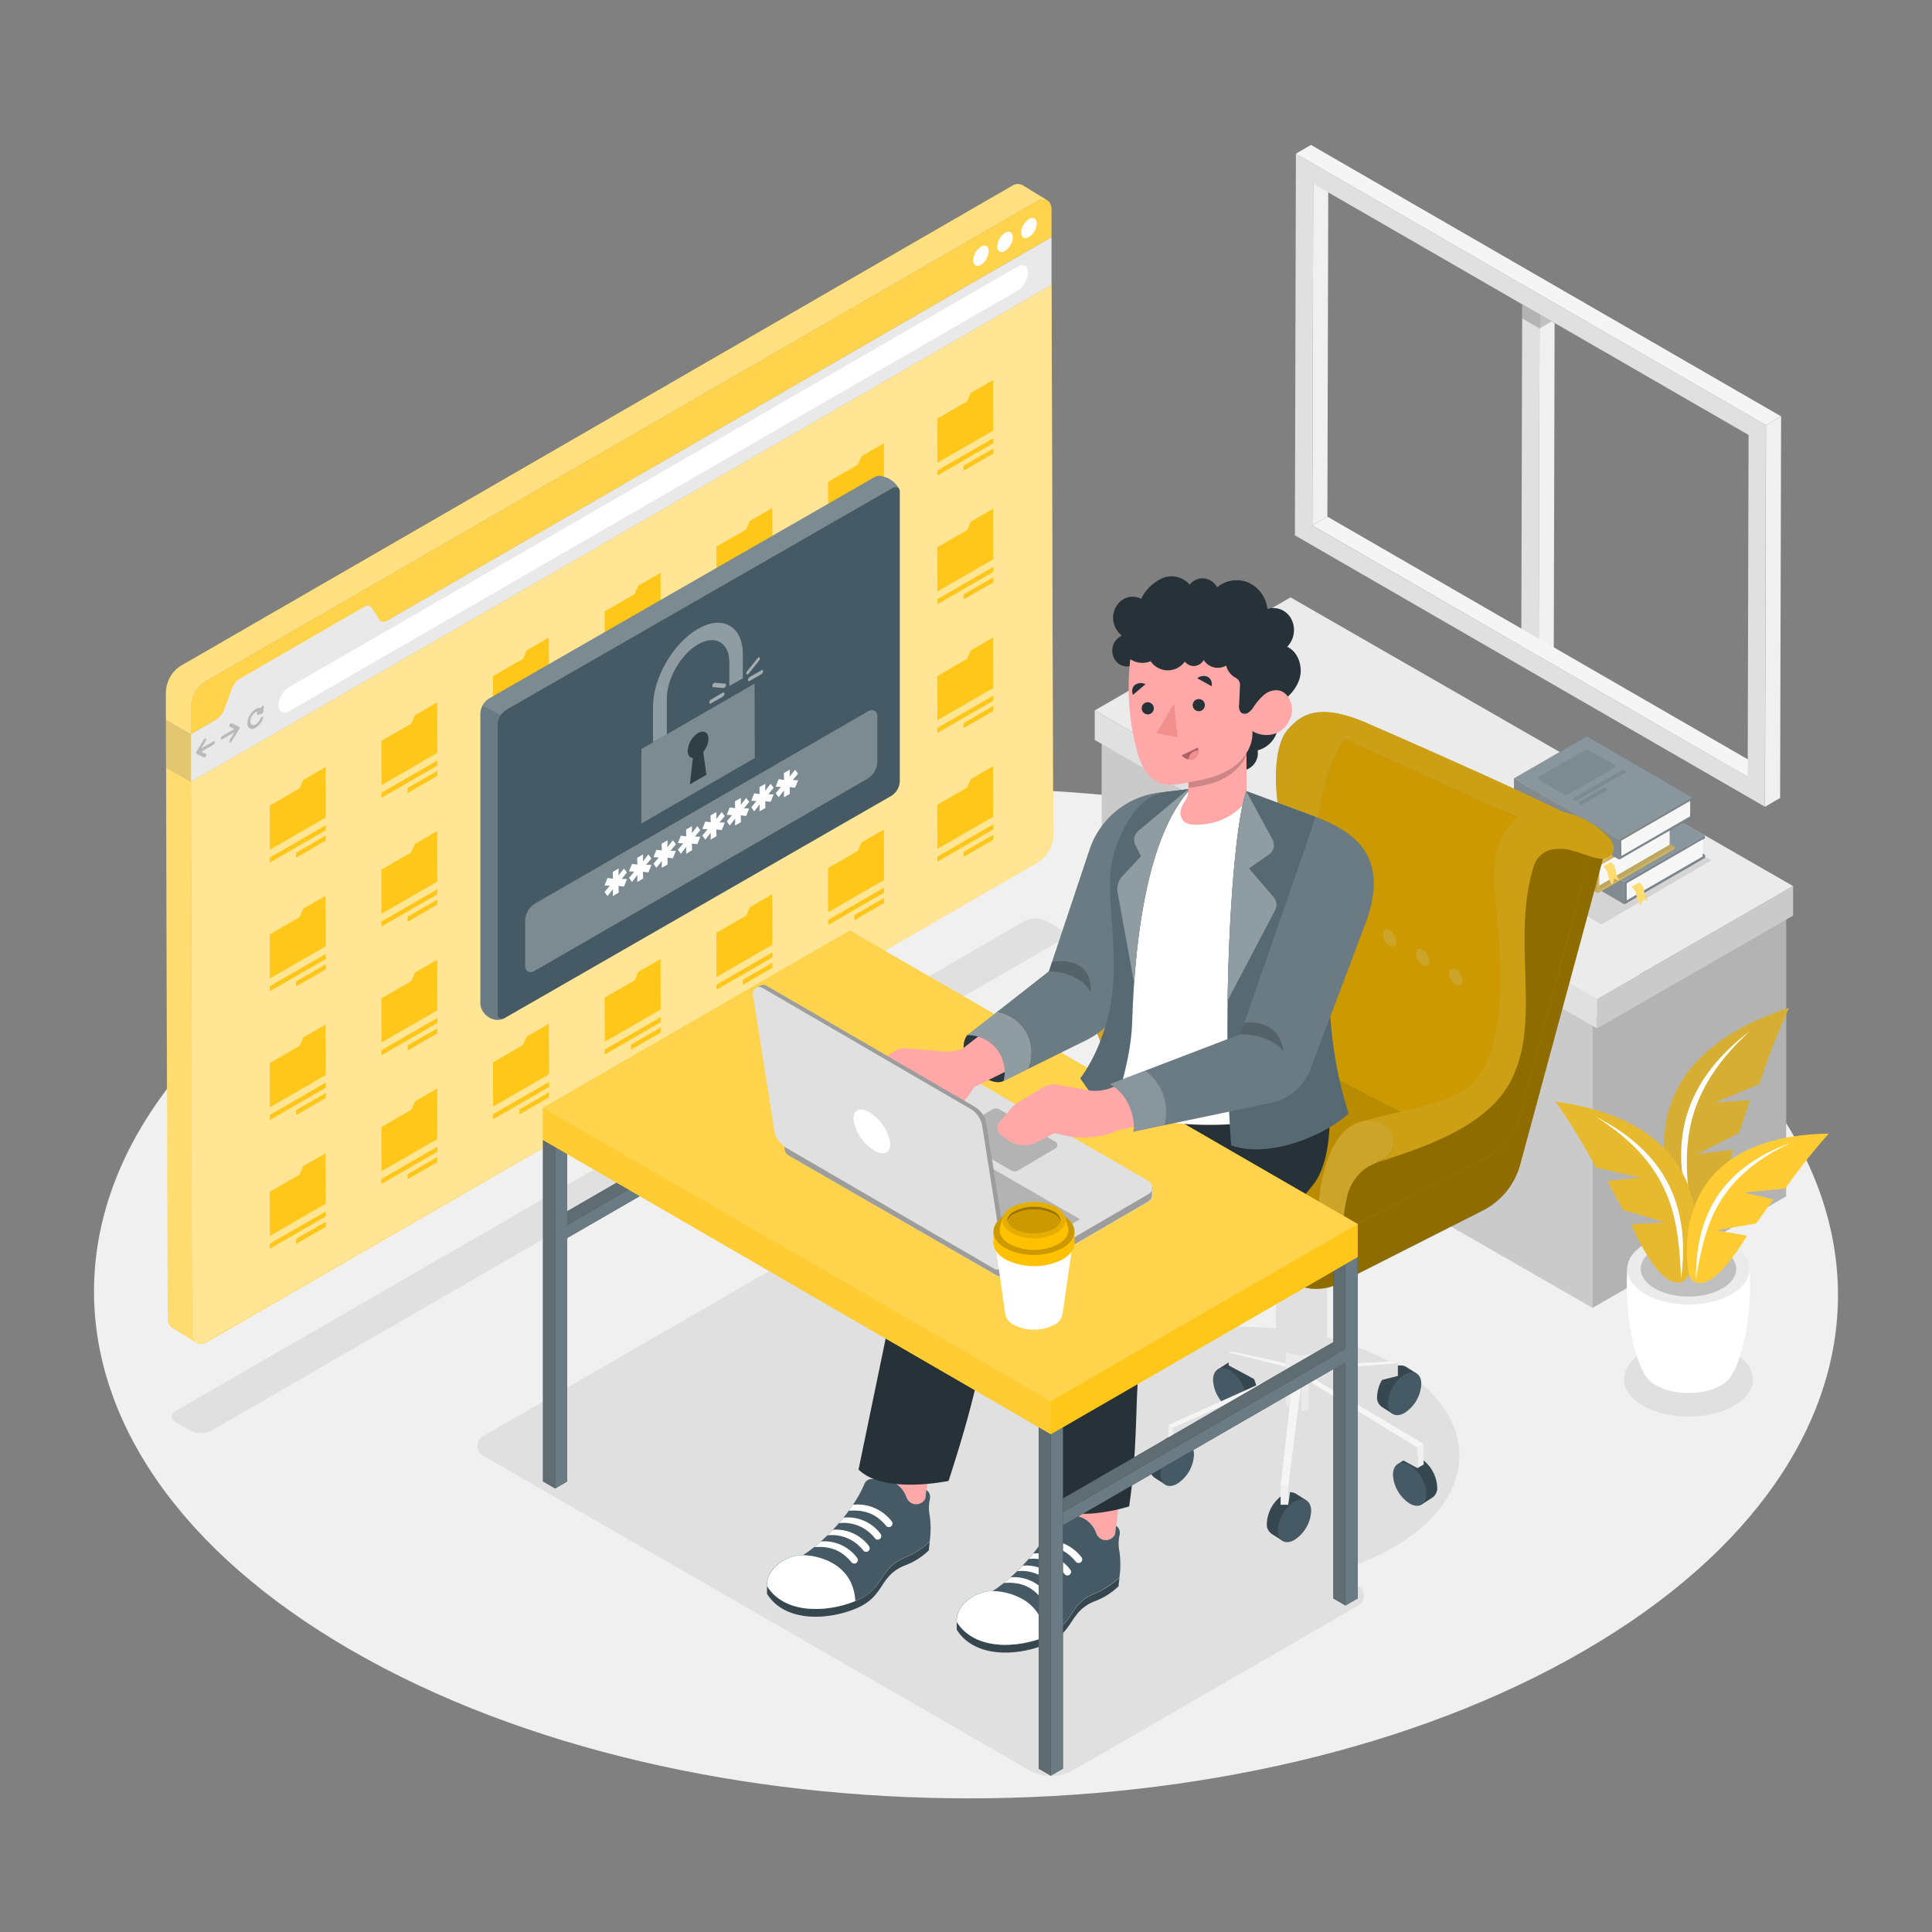 <svg xmlns="http://www.w3.org/2000/svg" viewBox="0 0 500 500"><rect x="0" y="0" width="500" height="500" fill="#808080" stroke="none"/><g id="freepik--Floor--inject-1"><path d="M409,242.28c-88.41-51-231.28-51-319.12,0S2.55,376.09,91,427.13s231.28,51.05,319.12,0S497.45,293.33,409,242.28Z" style="fill:#f0f0f0"></path></g><g id="freepik--Shadows--inject-1"><path d="M125,371.71l79.48-45.9,63.44,36.53a41.61,41.61,0,0,1,11.31-9.21c22.63-13.07,59.19-13.07,81.68,0s22.36,34.24-.27,47.31a68.2,68.2,0,0,1-15.48,6.39l6.38,3.67a2.89,2.89,0,0,1,0,5l-73.72,42.58a11.51,11.51,0,0,1-11.52,0L125,376.71A2.89,2.89,0,0,1,125,371.71Z" style="fill:#e0e0e0"></path><path d="M448.73,350.11c-6.54-3.77-17.1-3.77-23.6,0s-6.46,9.9.08,13.68,17.1,3.77,23.6,0S455.27,353.89,448.73,350.11Z" style="fill:#e0e0e0"></path><path d="M45.27,367.94,48.86,370a6.29,6.29,0,0,0,6.28,0L274.68,243.26a1.54,1.54,0,0,0,0-2.67l-3.55-2.05a6.27,6.27,0,0,0-6.27,0L45.27,365.26A1.55,1.55,0,0,0,45.27,367.94Z" style="fill:#e0e0e0"></path></g><g id="freepik--Window--inject-1"><polygon points="393.94 78.77 393.71 167.21 398.21 169.81 398.44 81.36 393.94 78.77" style="fill:#e0e0e0"></polygon><polygon points="398.44 81.36 398.44 81.36 398.21 169.81 402.12 167.53 402.33 83.61 398.44 81.36" style="fill:#f0f0f0"></polygon><rect x="396.19" y="77.47" height="5.19" transform="translate(128.76 383.15) rotate(-60)" style="fill:#e0e0e0"></rect><polygon points="398.43 84.99 398.44 81.36 393.94 78.77 393.93 82.4 398.43 84.99 398.43 84.99" style="opacity:0.2"></polygon><polygon points="398.43 84.99 401.58 83.18 398.44 81.36 398.44 81.36 398.43 84.99" style="opacity:0.2"></polygon><rect x="396.19" y="77.47" height="5.19" transform="translate(128.76 383.15) rotate(-60)" style="fill:#e0e0e0"></rect><polygon points="339.86 47.54 343.76 45.27 343.53 133.71 339.63 135.98 339.86 47.54" style="fill:#f0f0f0"></polygon><polygon points="339.63 135.98 343.53 133.71 456.21 198.76 452.3 201.03 339.63 135.98" style="fill:#f5f5f5"></polygon><path d="M335.38,39.78,457,110l-.26,98.77L335.12,138.55ZM452.3,201l.23-88.44L339.86,47.54,339.63,136,452.3,201" style="fill:#e0e0e0"></path><polygon points="335.38 39.78 339.28 37.51 460.95 107.75 457.04 110.02 335.38 39.78" style="fill:#f5f5f5"></polygon><polygon points="457.04 110.02 460.95 107.75 460.69 206.52 456.78 208.79 457.04 110.02" style="fill:#f0f0f0"></polygon></g><g id="freepik--Furniture--inject-1"><polygon points="285.11 190.82 285.11 265.51 412.15 338.47 412.15 263.78 285.11 190.82" style="fill:#e0e0e0"></polygon><polygon points="462.26 234.94 462.26 309.63 412.15 338.47 412.15 263.78 462.26 234.94" style="fill:#e0e0e0"></polygon><polygon points="285.11 190.82 285.11 265.51 412.15 338.47 412.15 263.78 285.11 190.82" style="opacity:0.1"></polygon><polygon points="462.26 234.94 462.26 309.63 412.15 338.47 412.15 263.78 462.26 234.94" style="opacity:0.2"></polygon><polygon points="283.31 183.86 413.31 258.53 464.06 229.32 333.99 154.6 283.31 183.86" style="fill:#ebebeb"></polygon><polygon points="283.31 183.86 283.31 191.49 413.31 266.16 413.31 258.53 283.31 183.86" style="fill:#e0e0e0"></polygon><polygon points="464.06 229.32 464.06 236.95 413.31 266.16 413.31 258.53 464.06 229.32" style="fill:#e0e0e0"></polygon><polygon points="464.06 229.32 464.06 236.95 413.31 266.16 413.31 258.53 464.06 229.32" style="opacity:0.1"></polygon><polygon points="414.46 239.24 442.89 222.67 415.68 206.86 387.25 223.43 414.46 239.24" style="opacity:0.1"></polygon><polygon points="421 232.97 441.24 221.28 437.48 219.1 420.99 228.63 421 232.97" style="fill:#263238"></polygon><polygon points="441.24 221.28 421 232.97 420.99 228.63 437.48 219.1 441.22 216.94 441.22 216.23 420.37 228.27 420.38 234.03 441.24 221.99 441.24 221.28" style="fill:#455a64"></polygon><polygon points="441.24 221.28 421 232.97 420.99 228.63 437.48 219.1 441.22 216.94 441.22 216.23 420.37 228.27 420.38 234.03 441.24 221.99 441.24 221.28" style="opacity:0.3"></polygon><polygon points="441.24 221.28 421 232.97 420.99 228.63 437.48 219.1 441.22 216.94 441.22 216.23 420.37 228.27 420.38 234.03 441.24 221.99 441.24 221.28" style="fill:#fff;opacity:0.1"></polygon><polygon points="420.37 228.27 390.33 210.82 390.34 216.58 420.38 234.03 420.37 228.27" style="fill:#455a64"></polygon><polygon points="420.37 228.27 390.33 210.82 390.34 216.58 420.38 234.03 420.37 228.27" style="opacity:0.2"></polygon><polygon points="420.37 228.27 390.33 210.82 390.34 216.58 420.38 234.03 420.37 228.27" style="fill:#fff;opacity:0.1"></polygon><polygon points="420.37 228.27 441.22 216.23 411.18 198.78 390.33 210.82 420.37 228.27" style="fill:#455a64"></polygon><polygon points="420.37 228.27 441.22 216.23 411.18 198.78 390.33 210.82 420.37 228.27" style="fill:#fff;opacity:0.1"></polygon><polygon points="440.66 217.26 440.66 221.62 421 232.97 420.99 228.63 440.66 217.26" style="fill:#e0e0e0"></polygon><polygon points="440.66 217.26 440.66 221.62 421 232.97 420.99 228.63 440.66 217.26" style="fill:#fff;opacity:0.6"></polygon><path d="M424.66,234.25l.44-1.57,1.5.45c-1.67-1.61-.48-3.63-2.43-4.72l-1.93,1.12C424.05,230.86,423,232.38,424.66,234.25Z" style="fill:#FFC100"></path><g style="opacity:0.2"><path d="M424.66,234.25l.44-1.57,1.5.45c-1.67-1.61-.48-3.63-2.43-4.72l-1.93,1.12C424.05,230.86,423,232.38,424.66,234.25Z" style="fill:#fff"></path></g><path d="M410.52,202.83l-13.07,7.54a.53.53,0,0,0,0,.92l7.1,4.13a1.37,1.37,0,0,0,1.33,0L419,207.87a.53.53,0,0,0,0-.91l-7.11-4.13A1.3,1.3,0,0,0,410.52,202.83Z" style="fill:#455a64"></path><polygon points="421.38 208.26 406.86 216.65 408 217.31 422.52 208.93 421.38 208.26" style="fill:#455a64"></polygon><polygon points="408.55 217.76 409.69 218.43 417.39 213.98 416.25 213.32 408.55 217.76" style="fill:#455a64"></polygon><polygon points="394.79 212.78 394.79 212.78 394.26 212.47 394.26 212.48 388.87 209.37 388.87 209.37 388.34 209.06 408.01 197.71 433.29 212.29 413.63 223.65 394.79 212.78" style="fill:#FFC100"></polygon><path d="M388.34,209.07h0l.53.3h0l5.39,3.11h0l.53.3h0l18.84,10.87a.56.56,0,0,0-.27.45l0,6.82a.16.16,0,0,0,.08.16h0l-25.28-14.58h0a.17.17,0,0,1-.07-.16l0-6.82A.57.57,0,0,1,388.34,209.07Z" style="fill:#FFC100"></path><path d="M413.36,224.1a.56.56,0,0,1,.27-.45l19.66-11.36v.61L413.9,224.1v6.21l19.4-11.2v.61l-19.66,11.35a.19.19,0,0,1-.19,0,.16.16,0,0,1-.08-.16Z" style="fill:#FFC100"></path><polygon points="394.79 212.78 394.79 212.78 394.26 212.47 394.26 212.48 388.87 209.37 388.87 209.37 388.34 209.06 408.01 197.71 433.29 212.29 413.63 223.65 394.79 212.78" style="opacity:0.2"></polygon><path d="M388.34,209.07h0l.53.3h0l5.39,3.11h0l.53.3h0l18.84,10.87a.56.56,0,0,0-.27.45l0,6.82a.16.16,0,0,0,.08.16h0l-25.28-14.58h0a.17.17,0,0,1-.07-.16l0-6.82A.57.57,0,0,1,388.34,209.07Z" style="opacity:0.4"></path><path d="M413.36,224.1a.56.56,0,0,1,.27-.45l19.66-11.36v.61L413.9,224.1v6.21l19.4-11.2v.61l-19.66,11.35a.19.19,0,0,1-.19,0,.16.16,0,0,1-.08-.16Z" style="opacity:0.3"></path><polygon points="432.08 213.6 432.08 218.65 413.91 229.21 413.89 224.1 432.08 213.6" style="fill:#e0e0e0"></polygon><polygon points="432.08 213.6 432.08 218.65 413.91 229.21 413.89 224.1 432.08 213.6" style="fill:#fff;opacity:0.6"></polygon><polygon points="433.31 219.11 432.08 218.38 432.08 218.65 413.91 229.21 413.91 230.31 433.31 219.11" style="fill:#FFC100"></polygon><polygon points="433.31 219.11 432.08 218.38 432.08 218.65 413.91 229.21 413.91 230.31 433.31 219.11" style="opacity:0.4"></polygon><path d="M388.34,209.07h0L408,197.71l25.28,14.58v.61L413.9,224.1v5.1l18.17-10.55v-.27l1.23.73v.61l-19.66,11.35a.19.19,0,0,1-.19,0h0l-25.28-14.58h0a.17.17,0,0,1-.07-.16l0-6.82A.57.57,0,0,1,388.34,209.07Z" style="fill:#fff;opacity:0.1"></path><path d="M417.3,229l.44-1.57,1.5.45c-1.66-1.61-.48-3.63-2.42-4.72l-1.94,1.12C416.69,225.56,415.67,227.07,417.3,229Z" style="fill:#FFC100"></path><g style="opacity:0.2"><path d="M417.3,229l.44-1.57,1.5.45c-1.66-1.61-.48-3.63-2.42-4.72l-1.94,1.12C416.69,225.56,415.67,227.07,417.3,229Z" style="fill:#fff"></path></g><polygon points="419.6 221.51 437.93 210.93 434.53 208.95 419.59 217.58 419.6 221.51" style="fill:#263238"></polygon><polygon points="437.93 210.93 419.6 221.51 419.59 217.58 434.53 208.95 437.92 206.99 437.92 206.35 419.03 217.26 419.05 222.47 437.94 211.57 437.93 210.93" style="fill:#455a64"></polygon><polygon points="437.93 210.93 419.6 221.51 419.59 217.58 434.53 208.95 437.92 206.99 437.92 206.35 419.03 217.26 419.05 222.47 437.94 211.57 437.93 210.93" style="opacity:0.3"></polygon><polygon points="437.93 210.93 419.6 221.51 419.59 217.58 434.53 208.95 437.92 206.99 437.92 206.35 419.03 217.26 419.05 222.47 437.94 211.57 437.93 210.93" style="fill:#fff;opacity:0.1"></polygon><polygon points="419.03 217.26 391.82 201.45 391.84 206.66 419.05 222.47 419.03 217.26" style="fill:#455a64"></polygon><polygon points="419.03 217.26 391.82 201.45 391.84 206.66 419.05 222.47 419.03 217.26" style="opacity:0.2"></polygon><polygon points="419.03 217.26 391.82 201.45 391.84 206.66 419.05 222.47 419.03 217.26" style="fill:#fff;opacity:0.1"></polygon><polygon points="419.03 217.26 437.92 206.35 410.71 190.54 391.82 201.45 419.03 217.26" style="fill:#455a64"></polygon><polygon points="419.03 217.26 437.92 206.35 410.71 190.54 391.82 201.45 419.03 217.26" style="fill:#fff;opacity:0.1"></polygon><polygon points="437.41 207.29 437.41 211.23 419.6 221.51 419.59 217.58 437.41 207.29" style="fill:#e0e0e0"></polygon><polygon points="437.41 207.29 437.41 211.23 419.6 221.51 419.59 217.58 437.41 207.29" style="fill:#fff;opacity:0.6"></polygon><path d="M410.11,194.21,398.27,201a.48.48,0,0,0,0,.83l6.44,3.74a1.17,1.17,0,0,0,1.2,0l11.83-6.83a.48.48,0,0,0,0-.83l-6.44-3.74A1.2,1.2,0,0,0,410.11,194.21Z" style="fill:#455a64"></path><polygon points="419.95 199.14 406.8 206.73 407.83 207.33 420.99 199.74 419.95 199.14" style="fill:#455a64"></polygon><polygon points="408.32 207.74 409.36 208.34 416.33 204.31 415.3 203.71 408.32 207.74" style="fill:#455a64"></polygon><path d="M441.24,222v-.71l-.58-.33v-3.69l-3.18,1.84h0l3.74-2.16v-.71l-5.66-3.29,2.37-1.37v-.64l-.52-.3v-3.34l-1.41.81,1.92-1.11v-.64l-27.21-15.81-18.89,10.91,0,5.21.33.2-3.83,2.21h0a.57.57,0,0,0-.26.45l0,6.82a.17.17,0,0,0,.07.16h0l25.28,14.58h0a.19.19,0,0,0,.19,0l.82-.47,5.91,3.43,3.25-1.87a4.51,4.51,0,0,0,1,2.09l.44-1.57,1.5.45a3.6,3.6,0,0,1-1-2.1Z" style="fill:#fff;opacity:0.3"></path></g><g id="freepik--Plant--inject-1"><path d="M452.8,328.39l-15.83.46-15.83-.46c-.69,10.69,1.4,21.59,4.28,26.91h0a7.23,7.23,0,0,0,3.14,3.19c4.67,2.7,12.22,2.7,16.86,0a7,7,0,0,0,3.13-3.27C451.42,349.87,453.48,339,452.8,328.39Z" style="fill:#fff"></path><path d="M448.13,321.9c6.2,3.59,6.23,9.39.07,13s-16.19,3.59-22.39,0-6.24-9.38-.07-13S441.93,318.32,448.13,321.9Z" style="fill:#ebebeb"></path><path d="M445.68,323.33c4.84,2.79,4.86,7.32.05,10.12s-12.63,2.79-17.47,0-4.86-7.33-.05-10.12S440.84,320.54,445.68,323.33Z" style="fill:#e0e0e0"></path><g style="opacity:0.15"><path d="M445.68,323.33c4.84,2.79,4.86,7.32.05,10.12s-12.63,2.79-17.47,0-4.86-7.33-.05-10.12S440.84,320.54,445.68,323.33Z"></path></g><path d="M463,260.83c-35.68,11.68-36,35.55-28,52.55,2,3.44,8.17,5.29,13.51-15.85l-9.37,1.2,10.92-5.54,2.84-8.48-9.11.68,11.56-4.86A171.38,171.38,0,0,1,463,260.83Z" style="fill:#FFC100"></path><path d="M463,260.83c-35.68,11.68-36,35.55-28,52.55,2,3.44,8.17,5.29,13.51-15.85l-9.37,1.2,10.92-5.54,2.84-8.48-9.11.68,11.56-4.86A171.38,171.38,0,0,1,463,260.83Z" style="opacity:0.2"></path><path d="M463,260.83c-35.68,11.68-36,35.55-28,52.55,2,3.44,8.17,5.29,13.51-15.85l-9.37,1.2,10.92-5.54,2.84-8.48-9.11.68,11.56-4.86A171.38,171.38,0,0,1,463,260.83Z" style="fill:#fff;opacity:0.2"></path><path d="M452.91,266.8c-18.82,14.28-20.52,30.65-15.2,47.74C435.83,299.49,433.8,284.27,452.91,266.8Z" style="fill:#fff"></path><path d="M402.57,285.07c35.17,5,39.44,27.13,34.77,44.3-1.32,3.54-6.73,6.28-15.22-12.52l8.93-.44L420,313.07l-4-7.42,8.59-.89-11.57-2.6A163.18,163.18,0,0,0,402.57,285.07Z" style="fill:#FFC100"></path><path d="M402.57,285.07c35.17,5,39.44,27.13,34.77,44.3-1.32,3.54-6.73,6.28-15.22-12.52l8.93-.44L420,313.07l-4-7.42,8.59-.89-11.57-2.6A163.18,163.18,0,0,0,402.57,285.07Z" style="fill:#fff;opacity:0.2"></path><path d="M402.57,285.07c35.17,5,39.44,27.13,34.77,44.3-1.32,3.54-6.73,6.28-15.22-12.52l8.93-.44L420,313.07l-4-7.42,8.59-.89-11.57-2.6A163.18,163.18,0,0,0,402.57,285.07Z" style="opacity:0.1"></path><path d="M413,289c19.89,10.17,24.2,25.14,22.09,41.94C434.3,316.57,433.66,302.06,413,289Z" style="fill:#fff"></path><path d="M473.3,293.38c-32.26.53-38.59,20-36.3,36,.79,3.34,5.36,6.41,15.11-9.58l-8-1.4,10.37-1.77,4.48-6.24-7.65-1.75,10.73-1.06A146,146,0,0,1,473.3,293.38Z" style="fill:#FFC100"></path><path d="M463.5,295.72c-19.08,6.94-24.63,19.95-24.61,35.33C441.17,318.22,443.37,305.21,463.5,295.72Z" style="fill:#fff"></path><path d="M473.3,293.38c-32.26.53-38.59,20-36.3,36,.79,3.34,5.36,6.41,15.11-9.58l-8-1.4,10.37-1.77,4.48-6.24-7.65-1.75,10.73-1.06A146,146,0,0,1,473.3,293.38Z" style="fill:#fff;opacity:0.2"></path></g><g id="freepik--window--inject-1"><polygon points="49.42 202.33 49.38 190 42.95 186.34 42.98 198.38 42.98 198.38 42.99 198.66 49.42 202.33 49.42 202.33" style="fill:#FFC100"></polygon><path d="M49.82,345.09l-.4-142.76L43,198.66l.4,142.48a2.69,2.69,0,0,0,1.08,2.42h0l0,0,0,0,6.34,3.87A2.68,2.68,0,0,1,49.82,345.09Z" style="fill:#FFC100"></path><path d="M49.82,345.09l-.4-142.76L43,198.66l.4,142.48a2.69,2.69,0,0,0,1.08,2.42h0l0,0,0,0,6.34,3.87A2.68,2.68,0,0,1,49.82,345.09Z" style="fill:#fff;opacity:0.2"></path><path d="M53.64,347.26a4.48,4.48,0,0,1-.74.35A4.48,4.48,0,0,0,53.64,347.26Z" style="fill:#455a64"></path><path d="M52.38,347.73l-.16,0Z" style="fill:#455a64"></path><path d="M51.06,347.59h0l-.05,0Z" style="fill:#455a64"></path><path d="M49.4,190l0-7.1a8.37,8.37,0,0,1,3.8-6.58L268.29,52.1a2.7,2.7,0,0,1,2.67-.28l-6.35-3.9h0a2.65,2.65,0,0,0-2.75.22L46.75,172.35a8.38,8.38,0,0,0-3.8,6.58l0,7.1h0l0,0v.28L49.38,190Z" style="fill:#FFC100"></path><path d="M49.4,190l0-7.1a8.37,8.37,0,0,1,3.8-6.58L268.29,52.1a2.7,2.7,0,0,1,2.67-.28l-6.35-3.9h0a2.65,2.65,0,0,0-2.75.22L46.75,172.35a8.38,8.38,0,0,0-3.8,6.58l0,7.1h0l0,0v.28L49.38,190Z" style="fill:#fff;opacity:0.3"></path><polygon points="49.42 202.33 49.38 190 42.95 186.34 42.98 198.38 42.98 198.38 42.99 198.66 49.42 202.33 49.42 202.33" style="opacity:0.2"></polygon><polygon points="49.42 202.33 49.38 190 42.95 186.34 42.98 198.38 42.98 198.38 42.99 198.66 49.42 202.33 49.42 202.33" style="fill:#fff;opacity:0.2"></polygon><path d="M268.29,52.1c2.1-1.21,3.82-.24,3.82,2.18l0,7.11L49.4,190l0-7.1a8.37,8.37,0,0,1,3.8-6.58Z" style="fill:#FFC100"></path><path d="M253.87,63.85c1.13-.65,2-.13,2,1.16a4.51,4.51,0,0,1-2,3.52c-1.13.65-2,.13-2-1.17A4.49,4.49,0,0,1,253.87,63.85Z" style="fill:#fff"></path><path d="M260.09,60.26c1.12-.65,2-.13,2,1.16a4.44,4.44,0,0,1-2,3.52c-1.12.65-2,.13-2-1.16A4.44,4.44,0,0,1,260.09,60.26Z" style="fill:#fff"></path><path d="M266.3,56.67c1.12-.64,2-.12,2,1.17a4.51,4.51,0,0,1-2,3.52c-1.13.65-2,.12-2-1.17A4.46,4.46,0,0,1,266.3,56.67Z" style="fill:#fff"></path><path d="M94.2,157.08c.84-.49,1.61-.41,2,.21l2,3.12c.4.62,1.17.71,2,.22L272.11,61.41l0,12.34L49.42,202.34l0-12.34,6.6-3.81a5.07,5.07,0,0,0,2-2.55l2-5.43a5,5,0,0,1,2-2.54Z" style="fill:#e0e0e0"></path><path d="M272.15,73.73l.4,142.76a8.38,8.38,0,0,1-3.79,6.58L53.64,347.26c-2.11,1.22-3.81.24-3.82-2.17l-.4-142.76Z" style="fill:#FFC100"></path><g style="opacity:0.4"><path d="M272.15,73.73l.4,142.76a8.38,8.38,0,0,1-3.79,6.58L53.64,347.26c-2.11,1.22-3.81.24-3.82-2.17l-.4-142.76Z" style="fill:#fff"></path></g><path d="M263.34,69c1.49-.86,2.7-.17,2.71,1.55a6,6,0,0,1-2.7,4.67L74.82,184.06c-1.5.86-2.72.17-2.72-1.55a5.92,5.92,0,0,1,2.7-4.67Z" style="fill:#fff"></path><path d="M53,191.1a.26.26,0,0,1,.28,0c.14.1.13.38,0,.63l-1.19,1.94,3.12-1.8a.24.24,0,0,1,.39.21.87.87,0,0,1-.39.67l-3.12,1.8,1.2.56c.15.08.16.35,0,.61a.82.82,0,0,1-.28.3.28.28,0,0,1-.26,0l-1.91-.92-.08-.07v0l0-.16,0-.19v0l.07-.16,1.91-3.12A.62.62,0,0,1,53,191.1Z" style="fill:#e0e0e0"></path><path d="M59.73,187.2a.28.28,0,0,1,.26,0l1.92.91.07.09h0l0,.16,0,.19,0,0-.07.15L60,191.84a.92.92,0,0,1-.26.26.26.26,0,0,1-.28,0c-.14-.09-.14-.37,0-.63l1.18-1.94-3.12,1.8a.23.23,0,0,1-.38-.22.83.83,0,0,1,.38-.65l3.12-1.8-1.19-.57c-.16-.08-.17-.35,0-.61A.73.73,0,0,1,59.73,187.2Z" style="fill:#e0e0e0"></path><path d="M66.15,183.49a1.71,1.71,0,0,1,1.29-.24l.28-.37a.72.72,0,0,1,.21-.19.28.28,0,0,1,.21-.05c.13,0,.19.15.17.34l-.16,1.17a.88.88,0,0,1-.37.59l-.1,0-.93.26a.22.22,0,0,1-.28-.19.74.74,0,0,1,.17-.54l.09-.12a1.15,1.15,0,0,0-.58.18,3,3,0,0,0-1.37,2.37c0,.87.62,1.22,1.38.78a3,3,0,0,0,1.2-1.51.89.89,0,0,1,.33-.42.45.45,0,0,1,.19-.05c.18,0,.25.24.15.51a4.7,4.7,0,0,1-1.87,2.35c-1.17.67-2.14.13-2.14-1.22A4.71,4.71,0,0,1,66.15,183.49Z" style="fill:#e0e0e0"></path><g style="opacity:0.3"><path d="M53,191.1a.26.26,0,0,1,.28,0c.14.1.13.38,0,.63l-1.19,1.94,3.12-1.8a.24.24,0,0,1,.39.21.87.87,0,0,1-.39.67l-3.12,1.8,1.2.56c.15.08.16.35,0,.61a.82.82,0,0,1-.28.3.28.28,0,0,1-.26,0l-1.91-.92-.08-.07v0l0-.16,0-.19v0l.07-.16,1.91-3.12A.62.62,0,0,1,53,191.1Z"></path></g><g style="opacity:0.3"><path d="M59.73,187.2a.28.28,0,0,1,.26,0l1.92.91.07.09h0l0,.16,0,.19,0,0-.07.15L60,191.84a.92.92,0,0,1-.26.26.26.26,0,0,1-.28,0c-.14-.09-.14-.37,0-.63l1.18-1.94-3.12,1.8a.23.23,0,0,1-.38-.22.83.83,0,0,1,.38-.65l3.12-1.8-1.19-.57c-.16-.08-.17-.35,0-.61A.73.73,0,0,1,59.73,187.2Z"></path></g><g style="opacity:0.3"><path d="M66.15,183.49a1.71,1.71,0,0,1,1.29-.24l.28-.37a.72.72,0,0,1,.21-.19.28.28,0,0,1,.21-.05c.13,0,.19.15.17.34l-.16,1.17a.88.88,0,0,1-.37.59l-.1,0-.93.26a.22.22,0,0,1-.28-.19.74.74,0,0,1,.17-.54l.09-.12a1.15,1.15,0,0,0-.58.18,3,3,0,0,0-1.37,2.37c0,.87.62,1.22,1.38.78a3,3,0,0,0,1.2-1.51.89.89,0,0,1,.33-.42.45.45,0,0,1,.19-.05c.18,0,.25.24.15.51a4.7,4.7,0,0,1-1.87,2.35c-1.17.67-2.14.13-2.14-1.22A4.71,4.71,0,0,1,66.15,183.49Z"></path></g><path d="M272.15,73.75h0l0-12.34L100.25,160.63l-.06,0L272.13,61.39l0-7.11A2.62,2.62,0,0,0,271,51.82h0l-6.35-3.9h0a2.65,2.65,0,0,0-2.75.22L46.75,172.35a8.38,8.38,0,0,0-3.8,6.58l0,7.1h0l0,0v.28l0,12v.28l.4,142.48a2.69,2.69,0,0,0,1.08,2.42h0l0,0,0,0,6.34,3.87.15.09.05,0h0a2.74,2.74,0,0,0,2.58-.32L268.76,223.07a8.38,8.38,0,0,0,3.79-6.58Zm-222,272.81s0-.09,0-.14S50.09,346.52,50.11,346.56Zm-.21-.66a4.12,4.12,0,0,1-.08-.81A4.12,4.12,0,0,0,49.9,345.9ZM269.76,51.59l-.13,0Zm-.71.16a4.23,4.23,0,0,0-.76.35A4.23,4.23,0,0,1,269.05,51.75ZM50,180.05a7.22,7.22,0,0,0-.65,2.83h0A7.22,7.22,0,0,1,50,180.05ZM49.4,190h0L56,186.15l-.06,0L49.38,190Zm0,12.35Z" style="fill:#fff;opacity:0.3"></path><polygon points="222.98 218.01 222.04 220.18 214.3 224.66 214.33 236.09 228.78 227.74 228.75 216.9 228.74 216.31 228.74 214.69 222.98 218.01" style="fill:#FFC100"></polygon><polygon points="228.78 231.02 214.33 239.37 214.33 238.08 228.78 229.74 228.78 231.02" style="fill:#FFC100"></polygon><polygon points="228.78 232.42 228.78 233.7 221.12 238.12 221.12 236.84 228.78 232.42" style="fill:#FFC100"></polygon><polygon points="228.78 231.02 214.33 239.37 214.33 238.08 228.78 229.74 228.78 231.02" style="fill:#FFC100;opacity:0.2"></polygon><polygon points="228.78 232.42 228.78 233.7 221.12 238.12 221.12 236.84 228.78 232.42" style="fill:#FFC100;opacity:0.2"></polygon><polygon points="222.98 184.69 222.04 186.87 214.3 191.34 214.33 202.77 228.78 194.43 228.75 183.58 228.74 183 228.74 181.37 222.98 184.69" style="fill:#FFC100"></polygon><polygon points="228.78 197.71 214.33 206.05 214.33 204.77 228.78 196.43 228.78 197.71" style="fill:#FFC100"></polygon><polygon points="228.78 199.1 228.78 200.39 221.12 204.81 221.12 203.52 228.78 199.1" style="fill:#FFC100"></polygon><polygon points="228.78 197.71 214.33 206.05 214.33 204.77 228.78 196.43 228.78 197.71" style="fill:#FFC100;opacity:0.2"></polygon><polygon points="228.78 199.1 228.78 200.39 221.12 204.81 221.12 203.52 228.78 199.1" style="fill:#FFC100;opacity:0.2"></polygon><polygon points="222.98 151.38 222.04 153.55 214.3 158.03 214.33 169.46 228.78 161.12 228.75 150.27 228.74 149.69 228.74 148.06 222.98 151.38" style="fill:#FFC100"></polygon><polygon points="228.78 164.4 214.33 172.74 214.33 171.45 228.78 163.11 228.78 164.4" style="fill:#FFC100"></polygon><polygon points="228.78 165.79 228.78 167.07 221.12 171.49 221.12 170.21 228.78 165.79" style="fill:#FFC100"></polygon><polygon points="228.78 164.4 214.33 172.74 214.33 171.45 228.78 163.11 228.78 164.4" style="fill:#FFC100;opacity:0.2"></polygon><polygon points="228.78 165.79 228.78 167.07 221.12 171.49 221.12 170.21 228.78 165.79" style="fill:#FFC100;opacity:0.2"></polygon><polygon points="222.98 118.07 222.04 120.24 214.3 124.71 214.33 136.14 228.78 127.8 228.75 116.95 228.74 116.37 228.74 114.74 222.98 118.07" style="fill:#FFC100"></polygon><polygon points="228.78 131.08 214.33 139.42 214.33 138.14 228.78 129.8 228.78 131.08" style="fill:#FFC100"></polygon><polygon points="228.78 132.47 228.78 133.76 221.12 138.18 221.12 136.9 228.78 132.47" style="fill:#FFC100"></polygon><polygon points="228.78 131.08 214.33 139.42 214.33 138.14 228.78 129.8 228.78 131.08" style="fill:#FFC100;opacity:0.2"></polygon><polygon points="228.78 132.47 228.78 133.76 221.12 138.18 221.12 136.9 228.78 132.47" style="fill:#FFC100;opacity:0.2"></polygon><polygon points="251.25 201.63 250.31 203.81 242.56 208.28 242.59 219.71 257.04 211.37 257.01 200.52 257.01 199.94 257 198.31 251.25 201.63" style="fill:#FFC100"></polygon><polygon points="257.04 214.65 242.59 222.99 242.59 221.71 257.04 213.37 257.04 214.65" style="fill:#FFC100"></polygon><polygon points="257.04 216.04 257.04 217.32 249.38 221.75 249.38 220.46 257.04 216.04" style="fill:#FFC100"></polygon><polygon points="257.04 214.65 242.59 222.99 242.59 221.71 257.04 213.37 257.04 214.65" style="fill:#FFC100;opacity:0.2"></polygon><polygon points="257.04 216.04 257.04 217.32 249.38 221.75 249.38 220.46 257.04 216.04" style="fill:#FFC100;opacity:0.2"></polygon><polygon points="251.25 168.32 250.31 170.49 242.56 174.97 242.59 186.4 257.04 178.05 257.01 167.21 257.01 166.63 257 165 251.25 168.32" style="fill:#FFC100"></polygon><polygon points="257.04 181.34 242.59 189.68 242.59 188.39 257.04 180.05 257.04 181.34" style="fill:#FFC100"></polygon><polygon points="257.04 182.73 257.04 184.01 249.38 188.43 249.38 187.15 257.04 182.73" style="fill:#FFC100"></polygon><polygon points="257.04 181.34 242.59 189.68 242.59 188.39 257.04 180.05 257.04 181.34" style="fill:#FFC100;opacity:0.2"></polygon><polygon points="257.04 182.73 257.04 184.01 249.38 188.43 249.38 187.15 257.04 182.73" style="fill:#FFC100;opacity:0.2"></polygon><polygon points="251.25 135.01 250.31 137.18 242.56 141.65 242.59 153.08 257.04 144.74 257.01 133.89 257.01 133.31 257 131.68 251.25 135.01" style="fill:#FFC100"></polygon><polygon points="257.04 148.02 242.59 156.36 242.59 155.08 257.04 146.74 257.04 148.02" style="fill:#FFC100"></polygon><polygon points="257.04 149.41 257.04 150.7 249.38 155.12 249.38 153.84 257.04 149.41" style="fill:#FFC100"></polygon><polygon points="257.04 148.02 242.59 156.36 242.59 155.08 257.04 146.74 257.04 148.02" style="fill:#FFC100;opacity:0.2"></polygon><polygon points="257.04 149.41 257.04 150.7 249.38 155.12 249.38 153.84 257.04 149.41" style="fill:#FFC100;opacity:0.2"></polygon><polygon points="251.25 101.69 250.31 103.86 242.56 108.34 242.59 119.77 257.04 111.43 257.01 100.58 257.01 100 257 98.37 251.25 101.69" style="fill:#FFC100"></polygon><polygon points="257.04 114.71 242.59 123.05 242.59 121.77 257.04 113.42 257.04 114.71" style="fill:#FFC100"></polygon><polygon points="257.04 116.1 257.04 117.38 249.38 121.8 249.38 120.52 257.04 116.1" style="fill:#FFC100"></polygon><polygon points="257.04 114.71 242.59 123.05 242.59 121.77 257.04 113.42 257.04 114.71" style="fill:#FFC100;opacity:0.2"></polygon><polygon points="257.04 116.1 257.04 117.38 249.38 121.8 249.38 120.52 257.04 116.1" style="fill:#FFC100;opacity:0.2"></polygon><polygon points="194.08 234.77 193.15 236.94 185.4 241.41 185.43 252.84 199.88 244.5 199.85 233.65 199.84 233.07 199.84 231.44 194.08 234.77" style="fill:#FFC100"></polygon><polygon points="199.88 247.78 185.43 256.12 185.43 254.84 199.88 246.5 199.88 247.78" style="fill:#FFC100"></polygon><polygon points="199.88 249.17 199.88 250.46 192.22 254.88 192.22 253.59 199.88 249.17" style="fill:#FFC100"></polygon><polygon points="199.88 247.78 185.43 256.12 185.43 254.84 199.88 246.5 199.88 247.78" style="fill:#FFC100;opacity:0.2"></polygon><polygon points="199.88 249.17 199.88 250.46 192.22 254.88 192.22 253.59 199.88 249.17" style="fill:#FFC100;opacity:0.2"></polygon><polygon points="194.08 201.45 193.15 203.63 185.4 208.1 185.43 219.53 199.88 211.19 199.85 200.34 199.84 199.76 199.84 198.13 194.08 201.45" style="fill:#FFC100"></polygon><polygon points="199.88 214.47 185.43 222.81 185.43 221.53 199.88 213.18 199.88 214.47" style="fill:#FFC100"></polygon><polygon points="199.88 215.86 199.88 217.14 192.22 221.56 192.22 220.28 199.88 215.86" style="fill:#FFC100"></polygon><polygon points="199.88 214.47 185.43 222.81 185.43 221.53 199.88 213.18 199.88 214.47" style="fill:#FFC100;opacity:0.2"></polygon><polygon points="199.88 215.86 199.88 217.14 192.22 221.56 192.22 220.28 199.88 215.86" style="fill:#FFC100;opacity:0.2"></polygon><polygon points="194.08 168.14 193.15 170.31 185.4 174.78 185.43 186.21 199.88 177.87 199.85 167.03 199.84 166.44 199.84 164.81 194.08 168.14" style="fill:#FFC100"></polygon><polygon points="199.88 181.15 185.43 189.5 185.43 188.21 199.88 179.87 199.88 181.15" style="fill:#FFC100"></polygon><polygon points="199.88 182.55 199.88 183.83 192.22 188.25 192.22 186.97 199.88 182.55" style="fill:#FFC100"></polygon><polygon points="199.88 181.15 185.43 189.5 185.43 188.21 199.88 179.87 199.88 181.15" style="fill:#FFC100;opacity:0.2"></polygon><polygon points="199.88 182.55 199.88 183.83 192.22 188.25 192.22 186.97 199.88 182.55" style="fill:#FFC100;opacity:0.2"></polygon><polygon points="194.08 134.82 193.15 137 185.4 141.47 185.43 152.9 199.88 144.56 199.85 133.71 199.84 133.13 199.84 131.5 194.08 134.82" style="fill:#FFC100"></polygon><polygon points="199.88 147.84 185.43 156.18 185.43 154.9 199.88 146.56 199.88 147.84" style="fill:#FFC100"></polygon><polygon points="199.88 149.23 199.88 150.51 192.22 154.94 192.22 153.65 199.88 149.23" style="fill:#FFC100"></polygon><polygon points="199.88 147.84 185.43 156.18 185.43 154.9 199.88 146.56 199.88 147.84" style="fill:#FFC100;opacity:0.2"></polygon><polygon points="199.88 149.23 199.88 150.51 192.22 154.94 192.22 153.65 199.88 149.23" style="fill:#FFC100;opacity:0.2"></polygon><polygon points="165.19 251.52 164.25 253.7 156.5 258.17 156.53 269.6 170.98 261.26 170.95 250.41 170.95 249.83 170.94 248.2 165.19 251.52" style="fill:#FFC100"></polygon><polygon points="170.98 264.54 156.53 272.88 156.53 271.6 170.98 263.25 170.98 264.54" style="fill:#FFC100"></polygon><polygon points="170.98 265.93 170.98 267.21 163.32 271.63 163.32 270.35 170.98 265.93" style="fill:#FFC100"></polygon><polygon points="170.98 264.54 156.53 272.88 156.53 271.6 170.98 263.25 170.98 264.54" style="fill:#FFC100;opacity:0.2"></polygon><polygon points="170.98 265.93 170.98 267.21 163.32 271.63 163.32 270.35 170.98 265.93" style="fill:#FFC100;opacity:0.2"></polygon><polygon points="165.19 218.21 164.25 220.38 156.5 224.86 156.53 236.28 170.98 227.94 170.95 217.1 170.95 216.51 170.94 214.89 165.19 218.21" style="fill:#FFC100"></polygon><polygon points="170.98 231.22 156.53 239.57 156.53 238.28 170.98 229.94 170.98 231.22" style="fill:#FFC100"></polygon><polygon points="170.98 232.62 170.98 233.9 163.32 238.32 163.32 237.04 170.98 232.62" style="fill:#FFC100"></polygon><polygon points="170.98 231.22 156.53 239.57 156.53 238.28 170.98 229.94 170.98 231.22" style="fill:#FFC100;opacity:0.2"></polygon><polygon points="170.98 232.62 170.98 233.9 163.32 238.32 163.32 237.04 170.98 232.62" style="fill:#FFC100;opacity:0.2"></polygon><polygon points="165.19 184.9 164.25 187.07 156.5 191.54 156.53 202.97 170.98 194.63 170.95 183.78 170.95 183.2 170.94 181.57 165.19 184.9" style="fill:#FFC100"></polygon><polygon points="170.98 197.91 156.53 206.25 156.53 204.97 170.98 196.63 170.98 197.91" style="fill:#FFC100"></polygon><polygon points="170.98 199.3 170.98 200.59 163.32 205.01 163.32 203.72 170.98 199.3" style="fill:#FFC100"></polygon><polygon points="170.98 197.91 156.53 206.25 156.53 204.97 170.98 196.63 170.98 197.91" style="fill:#FFC100;opacity:0.2"></polygon><polygon points="170.98 199.3 170.98 200.59 163.32 205.01 163.32 203.72 170.98 199.3" style="fill:#FFC100;opacity:0.2"></polygon><polygon points="165.19 151.58 164.25 153.75 156.5 158.23 156.53 169.66 170.98 161.32 170.95 150.47 170.95 149.89 170.94 148.26 165.19 151.58" style="fill:#FFC100"></polygon><polygon points="170.98 164.6 156.53 172.94 156.53 171.66 170.98 163.31 170.98 164.6" style="fill:#FFC100"></polygon><polygon points="170.98 165.99 170.98 167.27 163.32 171.69 163.32 170.41 170.98 165.99" style="fill:#FFC100"></polygon><polygon points="170.98 164.6 156.53 172.94 156.53 171.66 170.98 163.31 170.98 164.6" style="fill:#FFC100;opacity:0.2"></polygon><polygon points="170.98 165.99 170.98 167.27 163.32 171.69 163.32 170.41 170.98 165.99" style="fill:#FFC100;opacity:0.2"></polygon><polygon points="136.29 268.28 135.35 270.45 127.6 274.93 127.63 286.36 142.08 278.01 142.05 267.17 142.05 266.59 142.04 264.96 136.29 268.28" style="fill:#FFC100"></polygon><polygon points="142.08 281.3 127.63 289.64 127.63 288.35 142.08 280.01 142.08 281.3" style="fill:#FFC100"></polygon><polygon points="142.08 282.69 142.08 283.97 134.42 288.39 134.42 287.11 142.08 282.69" style="fill:#FFC100"></polygon><polygon points="142.08 281.3 127.63 289.64 127.63 288.35 142.08 280.01 142.08 281.3" style="fill:#FFC100;opacity:0.2"></polygon><polygon points="142.08 282.69 142.08 283.97 134.42 288.39 134.42 287.11 142.08 282.69" style="fill:#FFC100;opacity:0.2"></polygon><polygon points="136.29 234.97 135.35 237.14 127.6 241.61 127.63 253.04 142.08 244.7 142.05 233.85 142.05 233.27 142.04 231.64 136.29 234.97" style="fill:#FFC100"></polygon><polygon points="142.08 247.98 127.63 256.32 127.63 255.04 142.08 246.7 142.08 247.98" style="fill:#FFC100"></polygon><polygon points="142.08 249.37 142.08 250.66 134.42 255.08 134.42 253.79 142.08 249.37" style="fill:#FFC100"></polygon><polygon points="142.08 247.98 127.63 256.32 127.63 255.04 142.08 246.7 142.08 247.98" style="fill:#FFC100;opacity:0.2"></polygon><polygon points="142.08 249.37 142.08 250.66 134.42 255.08 134.42 253.79 142.08 249.37" style="fill:#FFC100;opacity:0.2"></polygon><polygon points="136.29 201.65 135.35 203.83 127.6 208.3 127.63 219.73 142.08 211.39 142.05 200.54 142.05 199.96 142.04 198.33 136.29 201.65" style="fill:#FFC100"></polygon><polygon points="142.08 214.67 127.63 223.01 127.63 221.73 142.08 213.38 142.08 214.67" style="fill:#FFC100"></polygon><polygon points="142.08 216.06 142.08 217.34 134.42 221.76 134.42 220.48 142.08 216.06" style="fill:#FFC100"></polygon><polygon points="142.08 214.67 127.63 223.01 127.63 221.73 142.08 213.38 142.08 214.67" style="fill:#FFC100;opacity:0.2"></polygon><polygon points="142.08 216.06 142.08 217.34 134.42 221.76 134.42 220.48 142.08 216.06" style="fill:#FFC100;opacity:0.2"></polygon><polygon points="136.29 168.34 135.35 170.51 127.6 174.99 127.63 186.41 142.08 178.07 142.05 167.23 142.05 166.64 142.04 165.02 136.29 168.34" style="fill:#FFC100"></polygon><polygon points="142.08 181.35 127.63 189.7 127.63 188.41 142.08 180.07 142.08 181.35" style="fill:#FFC100"></polygon><polygon points="142.08 182.75 142.08 184.03 134.42 188.45 134.42 187.17 142.08 182.75" style="fill:#FFC100"></polygon><polygon points="142.08 181.35 127.63 189.7 127.63 188.41 142.08 180.07 142.08 181.35" style="fill:#FFC100;opacity:0.2"></polygon><polygon points="142.08 182.75 142.08 184.03 134.42 188.45 134.42 187.17 142.08 182.75" style="fill:#FFC100;opacity:0.2"></polygon><polygon points="107.39 285.04 106.45 287.21 98.7 291.69 98.73 303.11 113.18 294.77 113.15 283.93 113.15 283.34 113.14 281.71 107.39 285.04" style="fill:#FFC100"></polygon><polygon points="113.18 298.05 98.73 306.39 98.73 305.11 113.18 296.77 113.18 298.05" style="fill:#FFC100"></polygon><polygon points="113.18 299.45 113.18 300.73 105.52 305.15 105.52 303.87 113.18 299.45" style="fill:#FFC100"></polygon><polygon points="113.18 298.05 98.73 306.39 98.73 305.11 113.18 296.77 113.18 298.05" style="fill:#FFC100;opacity:0.2"></polygon><polygon points="113.18 299.45 113.18 300.73 105.52 305.15 105.52 303.87 113.18 299.45" style="fill:#FFC100;opacity:0.2"></polygon><polygon points="107.39 251.72 106.45 253.9 98.7 258.37 98.73 269.8 113.18 261.46 113.15 250.61 113.15 250.03 113.14 248.4 107.39 251.72" style="fill:#FFC100"></polygon><polygon points="113.18 264.74 98.73 273.08 98.73 271.8 113.18 263.46 113.18 264.74" style="fill:#FFC100"></polygon><polygon points="113.18 266.13 113.18 267.42 105.52 271.84 105.52 270.55 113.18 266.13" style="fill:#FFC100"></polygon><polygon points="113.18 264.74 98.73 273.08 98.73 271.8 113.18 263.46 113.18 264.74" style="fill:#FFC100;opacity:0.2"></polygon><polygon points="113.18 266.13 113.18 267.42 105.52 271.84 105.52 270.55 113.18 266.13" style="fill:#FFC100;opacity:0.2"></polygon><polygon points="107.39 218.41 106.45 220.58 98.7 225.06 98.73 236.49 113.18 228.14 113.15 217.3 113.15 216.72 113.14 215.09 107.39 218.41" style="fill:#FFC100"></polygon><polygon points="113.18 231.43 98.73 239.77 98.73 238.48 113.18 230.14 113.18 231.43" style="fill:#FFC100"></polygon><polygon points="113.18 232.82 113.18 234.1 105.52 238.52 105.52 237.24 113.18 232.82" style="fill:#FFC100"></polygon><polygon points="113.18 231.43 98.73 239.77 98.73 238.48 113.18 230.14 113.18 231.43" style="fill:#FFC100;opacity:0.2"></polygon><polygon points="113.18 232.82 113.18 234.1 105.52 238.52 105.52 237.24 113.18 232.82" style="fill:#FFC100;opacity:0.2"></polygon><polygon points="107.39 185.1 106.45 187.27 98.7 191.74 98.73 203.17 113.18 194.83 113.15 183.98 113.15 183.4 113.14 181.77 107.39 185.1" style="fill:#FFC100"></polygon><polygon points="113.18 198.11 98.73 206.45 98.73 205.17 113.18 196.83 113.18 198.11" style="fill:#FFC100"></polygon><polygon points="113.18 199.5 113.18 200.79 105.52 205.21 105.52 203.93 113.18 199.5" style="fill:#FFC100"></polygon><polygon points="113.18 198.11 98.73 206.45 98.73 205.17 113.18 196.83 113.18 198.11" style="fill:#FFC100;opacity:0.2"></polygon><polygon points="113.18 199.5 113.18 200.79 105.52 205.21 105.52 203.93 113.18 199.5" style="fill:#FFC100;opacity:0.2"></polygon><polygon points="78.49 301.8 77.55 303.97 69.8 308.44 69.83 319.87 84.28 311.53 84.25 300.68 84.25 300.1 84.25 298.47 78.49 301.8" style="fill:#FFC100"></polygon><polygon points="84.28 314.81 69.83 323.15 69.83 321.87 84.28 313.53 84.28 314.81" style="fill:#FFC100"></polygon><polygon points="84.28 316.2 84.28 317.49 76.63 321.91 76.63 320.62 84.28 316.2" style="fill:#FFC100"></polygon><polygon points="84.28 314.81 69.83 323.15 69.83 321.87 84.28 313.53 84.28 314.81" style="fill:#FFC100;opacity:0.2"></polygon><polygon points="84.28 316.2 84.28 317.49 76.63 321.91 76.63 320.62 84.28 316.2" style="fill:#FFC100;opacity:0.2"></polygon><polygon points="78.49 268.48 77.55 270.65 69.8 275.13 69.83 286.56 84.28 278.22 84.25 267.37 84.25 266.79 84.25 265.16 78.49 268.48" style="fill:#FFC100"></polygon><polygon points="84.28 281.5 69.83 289.84 69.83 288.56 84.28 280.21 84.28 281.5" style="fill:#FFC100"></polygon><polygon points="84.28 282.89 84.28 284.17 76.63 288.59 76.63 287.31 84.28 282.89" style="fill:#FFC100"></polygon><polygon points="84.28 281.5 69.83 289.84 69.83 288.56 84.28 280.21 84.28 281.5" style="fill:#FFC100;opacity:0.2"></polygon><polygon points="84.28 282.89 84.28 284.17 76.63 288.59 76.63 287.31 84.28 282.89" style="fill:#FFC100;opacity:0.2"></polygon><polygon points="78.49 235.17 77.55 237.34 69.8 241.81 69.83 253.24 84.28 244.9 84.25 234.06 84.25 233.47 84.25 231.84 78.49 235.17" style="fill:#FFC100"></polygon><polygon points="84.28 248.18 69.83 256.52 69.83 255.24 84.28 246.9 84.28 248.18" style="fill:#FFC100"></polygon><polygon points="84.28 249.57 84.28 250.86 76.63 255.28 76.63 254 84.28 249.57" style="fill:#FFC100"></polygon><polygon points="84.28 248.18 69.83 256.52 69.83 255.24 84.28 246.9 84.28 248.18" style="fill:#FFC100;opacity:0.2"></polygon><polygon points="84.28 249.57 84.28 250.86 76.63 255.28 76.63 254 84.28 249.57" style="fill:#FFC100;opacity:0.2"></polygon><polygon points="78.49 201.85 77.55 204.03 69.8 208.5 69.83 219.93 84.28 211.59 84.25 200.74 84.25 200.16 84.25 198.53 78.49 201.85" style="fill:#FFC100"></polygon><polygon points="84.28 214.87 69.83 223.21 69.83 221.93 84.28 213.59 84.28 214.87" style="fill:#FFC100"></polygon><polygon points="84.28 216.26 84.28 217.54 76.63 221.97 76.63 220.68 84.28 216.26" style="fill:#FFC100"></polygon><polygon points="84.28 214.87 69.83 223.21 69.83 221.93 84.28 213.59 84.28 214.87" style="fill:#FFC100;opacity:0.2"></polygon><polygon points="84.28 216.26 84.28 217.54 76.63 221.97 76.63 220.68 84.28 216.26" style="fill:#FFC100;opacity:0.2"></polygon><g style="opacity:0.1"><polygon points="222.98 218.01 222.04 220.18 214.3 224.66 214.33 236.09 228.78 227.74 228.75 216.9 228.74 216.31 228.74 214.69 222.98 218.01" style="fill:#fff"></polygon><polygon points="228.78 231.02 214.33 239.37 214.33 238.08 228.78 229.74 228.78 231.02" style="fill:#fff"></polygon><polygon points="228.78 232.42 228.78 233.7 221.12 238.12 221.12 236.84 228.78 232.42" style="fill:#fff"></polygon><polygon points="228.78 231.02 214.33 239.37 214.33 238.08 228.78 229.74 228.78 231.02" style="fill:#fff;opacity:0.2"></polygon><polygon points="228.78 232.42 228.78 233.7 221.12 238.12 221.12 236.84 228.78 232.42" style="fill:#fff;opacity:0.2"></polygon><polygon points="222.98 184.69 222.04 186.87 214.3 191.34 214.33 202.77 228.78 194.43 228.75 183.58 228.74 183 228.74 181.37 222.98 184.69" style="fill:#fff"></polygon><polygon points="228.78 197.71 214.33 206.05 214.33 204.77 228.78 196.43 228.78 197.71" style="fill:#fff"></polygon><polygon points="228.78 199.1 228.78 200.39 221.12 204.81 221.12 203.52 228.78 199.1" style="fill:#fff"></polygon><polygon points="228.78 197.71 214.33 206.05 214.33 204.77 228.78 196.43 228.78 197.71" style="fill:#fff;opacity:0.2"></polygon><polygon points="228.78 199.1 228.78 200.39 221.12 204.81 221.12 203.52 228.78 199.1" style="fill:#fff;opacity:0.2"></polygon><polygon points="222.98 151.38 222.04 153.55 214.3 158.03 214.33 169.46 228.78 161.12 228.75 150.27 228.74 149.69 228.74 148.06 222.98 151.38" style="fill:#fff"></polygon><polygon points="228.78 164.4 214.33 172.74 214.33 171.45 228.78 163.11 228.78 164.4" style="fill:#fff"></polygon><polygon points="228.78 165.79 228.78 167.07 221.12 171.49 221.12 170.21 228.78 165.79" style="fill:#fff"></polygon><polygon points="228.78 164.4 214.33 172.74 214.33 171.45 228.78 163.11 228.78 164.4" style="fill:#fff;opacity:0.2"></polygon><polygon points="228.78 165.79 228.78 167.07 221.12 171.49 221.12 170.21 228.78 165.79" style="fill:#fff;opacity:0.2"></polygon><polygon points="222.98 118.07 222.04 120.24 214.3 124.71 214.33 136.14 228.78 127.8 228.75 116.95 228.74 116.37 228.74 114.74 222.98 118.07" style="fill:#fff"></polygon><polygon points="228.78 131.08 214.33 139.42 214.33 138.14 228.78 129.8 228.78 131.08" style="fill:#fff"></polygon><polygon points="228.78 132.47 228.78 133.76 221.12 138.18 221.12 136.9 228.78 132.47" style="fill:#fff"></polygon><polygon points="228.78 131.08 214.33 139.42 214.33 138.14 228.78 129.8 228.78 131.08" style="fill:#fff;opacity:0.2"></polygon><polygon points="228.78 132.47 228.78 133.76 221.12 138.18 221.12 136.9 228.78 132.47" style="fill:#fff;opacity:0.2"></polygon><polygon points="251.25 201.63 250.31 203.81 242.56 208.28 242.59 219.71 257.04 211.37 257.01 200.52 257.01 199.94 257 198.31 251.25 201.63" style="fill:#fff"></polygon><polygon points="257.04 214.65 242.59 222.99 242.59 221.71 257.04 213.37 257.04 214.65" style="fill:#fff"></polygon><polygon points="257.04 216.04 257.04 217.32 249.38 221.75 249.38 220.46 257.04 216.04" style="fill:#fff"></polygon><polygon points="257.04 214.65 242.59 222.99 242.59 221.71 257.04 213.37 257.04 214.65" style="fill:#fff;opacity:0.2"></polygon><polygon points="257.04 216.04 257.04 217.32 249.38 221.75 249.38 220.46 257.04 216.04" style="fill:#fff;opacity:0.2"></polygon><polygon points="251.25 168.32 250.31 170.49 242.56 174.97 242.59 186.4 257.04 178.05 257.01 167.21 257.01 166.63 257 165 251.25 168.32" style="fill:#fff"></polygon><polygon points="257.04 181.34 242.59 189.68 242.59 188.39 257.04 180.05 257.04 181.34" style="fill:#fff"></polygon><polygon points="257.04 182.73 257.04 184.01 249.38 188.43 249.38 187.15 257.04 182.73" style="fill:#fff"></polygon><polygon points="257.04 181.34 242.59 189.68 242.59 188.39 257.04 180.05 257.04 181.34" style="fill:#fff;opacity:0.2"></polygon><polygon points="257.04 182.73 257.04 184.01 249.38 188.43 249.38 187.15 257.04 182.73" style="fill:#fff;opacity:0.2"></polygon><polygon points="251.25 135.01 250.31 137.18 242.56 141.65 242.59 153.08 257.04 144.74 257.01 133.89 257.01 133.31 257 131.68 251.25 135.01" style="fill:#fff"></polygon><polygon points="257.04 148.02 242.59 156.36 242.59 155.08 257.04 146.74 257.04 148.02" style="fill:#fff"></polygon><polygon points="257.04 149.41 257.04 150.7 249.38 155.12 249.38 153.84 257.04 149.41" style="fill:#fff"></polygon><polygon points="257.04 148.02 242.59 156.36 242.59 155.08 257.04 146.74 257.04 148.02" style="fill:#fff;opacity:0.2"></polygon><polygon points="257.04 149.41 257.04 150.7 249.38 155.12 249.38 153.84 257.04 149.41" style="fill:#fff;opacity:0.2"></polygon><polygon points="251.25 101.69 250.31 103.86 242.56 108.34 242.59 119.77 257.04 111.43 257.01 100.58 257.01 100 257 98.37 251.25 101.69" style="fill:#fff"></polygon><polygon points="257.04 114.71 242.59 123.05 242.59 121.77 257.04 113.42 257.04 114.71" style="fill:#fff"></polygon><polygon points="257.04 116.1 257.04 117.38 249.38 121.8 249.38 120.52 257.04 116.1" style="fill:#fff"></polygon><polygon points="257.04 114.71 242.59 123.05 242.59 121.77 257.04 113.42 257.04 114.71" style="fill:#fff;opacity:0.2"></polygon><polygon points="257.04 116.1 257.04 117.38 249.38 121.8 249.38 120.52 257.04 116.1" style="fill:#fff;opacity:0.2"></polygon><polygon points="194.08 234.77 193.15 236.94 185.4 241.41 185.43 252.84 199.88 244.5 199.85 233.65 199.84 233.07 199.84 231.44 194.08 234.77" style="fill:#fff"></polygon><polygon points="199.88 247.78 185.43 256.12 185.43 254.84 199.88 246.5 199.88 247.78" style="fill:#fff"></polygon><polygon points="199.88 249.17 199.88 250.46 192.22 254.88 192.22 253.59 199.88 249.17" style="fill:#fff"></polygon><polygon points="199.88 247.78 185.43 256.12 185.43 254.84 199.88 246.5 199.88 247.78" style="fill:#fff;opacity:0.2"></polygon><polygon points="199.88 249.17 199.88 250.46 192.22 254.88 192.22 253.59 199.88 249.17" style="fill:#fff;opacity:0.2"></polygon><polygon points="194.08 201.45 193.15 203.63 185.4 208.1 185.43 219.53 199.88 211.19 199.85 200.34 199.84 199.76 199.84 198.13 194.08 201.45" style="fill:#fff"></polygon><polygon points="199.88 214.47 185.43 222.81 185.43 221.53 199.88 213.18 199.88 214.47" style="fill:#fff"></polygon><polygon points="199.88 215.86 199.88 217.14 192.22 221.56 192.22 220.28 199.88 215.86" style="fill:#fff"></polygon><polygon points="199.88 214.47 185.43 222.81 185.43 221.53 199.88 213.18 199.88 214.47" style="fill:#fff;opacity:0.2"></polygon><polygon points="199.88 215.86 199.88 217.14 192.22 221.56 192.22 220.28 199.88 215.86" style="fill:#fff;opacity:0.2"></polygon><polygon points="194.08 168.14 193.15 170.31 185.4 174.78 185.43 186.21 199.88 177.87 199.85 167.03 199.84 166.44 199.84 164.81 194.08 168.14" style="fill:#fff"></polygon><polygon points="199.88 181.15 185.43 189.5 185.43 188.21 199.88 179.87 199.88 181.15" style="fill:#fff"></polygon><polygon points="199.88 182.55 199.88 183.83 192.22 188.25 192.22 186.97 199.88 182.55" style="fill:#fff"></polygon><polygon points="199.88 181.15 185.43 189.5 185.43 188.21 199.88 179.87 199.88 181.15" style="fill:#fff;opacity:0.2"></polygon><polygon points="199.88 182.55 199.88 183.83 192.22 188.25 192.22 186.97 199.88 182.55" style="fill:#fff;opacity:0.2"></polygon><polygon points="194.08 134.82 193.15 137 185.4 141.47 185.43 152.9 199.88 144.56 199.85 133.71 199.84 133.13 199.84 131.5 194.08 134.82" style="fill:#fff"></polygon><polygon points="199.88 147.84 185.43 156.18 185.43 154.9 199.88 146.56 199.88 147.84" style="fill:#fff"></polygon><polygon points="199.88 149.23 199.88 150.51 192.22 154.94 192.22 153.65 199.88 149.23" style="fill:#fff"></polygon><polygon points="199.88 147.84 185.43 156.18 185.43 154.9 199.88 146.56 199.88 147.84" style="fill:#fff;opacity:0.2"></polygon><polygon points="199.88 149.23 199.88 150.51 192.22 154.94 192.22 153.65 199.88 149.23" style="fill:#fff;opacity:0.2"></polygon><polygon points="165.19 251.52 164.25 253.7 156.5 258.17 156.53 269.6 170.98 261.26 170.95 250.41 170.95 249.83 170.94 248.2 165.19 251.52" style="fill:#fff"></polygon><polygon points="170.98 264.54 156.53 272.88 156.53 271.6 170.98 263.25 170.98 264.54" style="fill:#fff"></polygon><polygon points="170.98 265.93 170.98 267.21 163.32 271.63 163.32 270.35 170.98 265.93" style="fill:#fff"></polygon><polygon points="170.98 264.54 156.53 272.88 156.53 271.6 170.98 263.25 170.98 264.54" style="fill:#fff;opacity:0.2"></polygon><polygon points="170.98 265.93 170.98 267.21 163.32 271.63 163.32 270.35 170.98 265.93" style="fill:#fff;opacity:0.2"></polygon><polygon points="165.19 218.21 164.25 220.38 156.5 224.86 156.53 236.28 170.98 227.94 170.95 217.1 170.95 216.51 170.94 214.89 165.19 218.21" style="fill:#fff"></polygon><polygon points="170.98 231.22 156.53 239.57 156.53 238.28 170.98 229.94 170.98 231.22" style="fill:#fff"></polygon><polygon points="170.98 232.62 170.98 233.9 163.32 238.32 163.32 237.04 170.98 232.62" style="fill:#fff"></polygon><polygon points="170.98 231.22 156.53 239.57 156.53 238.28 170.98 229.94 170.98 231.22" style="fill:#fff;opacity:0.2"></polygon><polygon points="170.98 232.62 170.98 233.9 163.32 238.32 163.32 237.04 170.98 232.62" style="fill:#fff;opacity:0.2"></polygon><polygon points="165.19 184.9 164.25 187.07 156.5 191.54 156.53 202.97 170.98 194.63 170.95 183.78 170.95 183.2 170.94 181.57 165.19 184.9" style="fill:#fff"></polygon><polygon points="170.98 197.91 156.53 206.25 156.53 204.97 170.98 196.63 170.98 197.91" style="fill:#fff"></polygon><polygon points="170.98 199.3 170.98 200.59 163.32 205.01 163.32 203.72 170.98 199.3" style="fill:#fff"></polygon><polygon points="170.98 197.91 156.53 206.25 156.53 204.97 170.98 196.63 170.98 197.91" style="fill:#fff;opacity:0.2"></polygon><polygon points="170.98 199.3 170.98 200.59 163.32 205.01 163.32 203.72 170.98 199.3" style="fill:#fff;opacity:0.2"></polygon><polygon points="165.19 151.58 164.25 153.75 156.5 158.23 156.53 169.66 170.98 161.32 170.95 150.47 170.95 149.89 170.94 148.26 165.19 151.58" style="fill:#fff"></polygon><polygon points="170.98 164.6 156.53 172.94 156.53 171.66 170.98 163.31 170.98 164.6" style="fill:#fff"></polygon><polygon points="170.98 165.99 170.98 167.27 163.32 171.69 163.32 170.41 170.98 165.99" style="fill:#fff"></polygon><polygon points="170.98 164.6 156.53 172.94 156.53 171.66 170.98 163.31 170.98 164.6" style="fill:#fff;opacity:0.2"></polygon><polygon points="170.98 165.99 170.98 167.27 163.32 171.69 163.32 170.41 170.98 165.99" style="fill:#fff;opacity:0.2"></polygon><polygon points="136.29 268.28 135.35 270.45 127.6 274.93 127.63 286.36 142.08 278.01 142.05 267.17 142.05 266.59 142.04 264.96 136.29 268.28" style="fill:#fff"></polygon><polygon points="142.08 281.3 127.63 289.64 127.63 288.35 142.08 280.01 142.08 281.3" style="fill:#fff"></polygon><polygon points="142.08 282.69 142.08 283.97 134.42 288.39 134.42 287.11 142.08 282.69" style="fill:#fff"></polygon><polygon points="142.08 281.3 127.63 289.64 127.63 288.35 142.08 280.01 142.08 281.3" style="fill:#fff;opacity:0.2"></polygon><polygon points="142.08 282.69 142.08 283.97 134.42 288.39 134.42 287.11 142.08 282.69" style="fill:#fff;opacity:0.2"></polygon><polygon points="136.29 234.97 135.35 237.14 127.6 241.61 127.63 253.04 142.08 244.7 142.05 233.85 142.05 233.27 142.04 231.64 136.29 234.97" style="fill:#fff"></polygon><polygon points="142.08 247.98 127.63 256.32 127.63 255.04 142.08 246.7 142.08 247.98" style="fill:#fff"></polygon><polygon points="142.08 249.37 142.08 250.66 134.42 255.08 134.42 253.79 142.08 249.37" style="fill:#fff"></polygon><polygon points="142.08 247.98 127.63 256.32 127.63 255.04 142.08 246.7 142.08 247.98" style="fill:#fff;opacity:0.2"></polygon><polygon points="142.08 249.37 142.08 250.66 134.42 255.08 134.42 253.79 142.08 249.37" style="fill:#fff;opacity:0.2"></polygon><polygon points="136.29 201.65 135.35 203.83 127.6 208.3 127.63 219.73 142.08 211.39 142.05 200.54 142.05 199.96 142.04 198.33 136.29 201.65" style="fill:#fff"></polygon><polygon points="142.08 214.67 127.63 223.01 127.63 221.73 142.08 213.38 142.08 214.67" style="fill:#fff"></polygon><polygon points="142.08 216.06 142.08 217.34 134.42 221.76 134.42 220.48 142.08 216.06" style="fill:#fff"></polygon><polygon points="142.08 214.67 127.63 223.01 127.63 221.73 142.08 213.38 142.08 214.67" style="fill:#fff;opacity:0.2"></polygon><polygon points="142.08 216.06 142.08 217.34 134.42 221.76 134.42 220.48 142.08 216.06" style="fill:#fff;opacity:0.2"></polygon><polygon points="136.29 168.34 135.35 170.51 127.6 174.99 127.63 186.41 142.08 178.07 142.05 167.23 142.05 166.64 142.04 165.02 136.29 168.34" style="fill:#fff"></polygon><polygon points="142.08 181.35 127.63 189.7 127.63 188.41 142.08 180.07 142.08 181.35" style="fill:#fff"></polygon><polygon points="142.08 182.75 142.08 184.03 134.42 188.45 134.42 187.17 142.08 182.75" style="fill:#fff"></polygon><polygon points="142.08 181.35 127.63 189.7 127.63 188.41 142.08 180.07 142.08 181.35" style="fill:#fff;opacity:0.2"></polygon><polygon points="142.08 182.75 142.08 184.03 134.42 188.45 134.42 187.17 142.08 182.75" style="fill:#fff;opacity:0.2"></polygon><polygon points="107.39 285.04 106.45 287.21 98.7 291.69 98.73 303.11 113.18 294.77 113.15 283.93 113.15 283.34 113.14 281.71 107.39 285.04" style="fill:#fff"></polygon><polygon points="113.18 298.05 98.73 306.39 98.73 305.11 113.18 296.77 113.18 298.05" style="fill:#fff"></polygon><polygon points="113.18 299.45 113.18 300.73 105.52 305.15 105.52 303.87 113.18 299.45" style="fill:#fff"></polygon><polygon points="113.18 298.05 98.73 306.39 98.73 305.11 113.18 296.77 113.18 298.05" style="fill:#fff;opacity:0.2"></polygon><polygon points="113.18 299.45 113.18 300.73 105.52 305.15 105.52 303.87 113.18 299.45" style="fill:#fff;opacity:0.2"></polygon><polygon points="107.39 251.72 106.45 253.9 98.7 258.37 98.73 269.8 113.18 261.46 113.15 250.61 113.15 250.03 113.14 248.4 107.39 251.72" style="fill:#fff"></polygon><polygon points="113.18 264.74 98.73 273.08 98.73 271.8 113.18 263.46 113.18 264.74" style="fill:#fff"></polygon><polygon points="113.18 266.13 113.18 267.42 105.52 271.84 105.52 270.55 113.18 266.13" style="fill:#fff"></polygon><polygon points="113.18 264.74 98.73 273.08 98.73 271.8 113.18 263.46 113.18 264.74" style="fill:#fff;opacity:0.2"></polygon><polygon points="113.18 266.13 113.18 267.42 105.52 271.84 105.52 270.55 113.18 266.13" style="fill:#fff;opacity:0.2"></polygon><polygon points="107.39 218.41 106.45 220.58 98.7 225.06 98.73 236.49 113.18 228.14 113.15 217.3 113.15 216.72 113.14 215.09 107.39 218.41" style="fill:#fff"></polygon><polygon points="113.18 231.43 98.73 239.77 98.73 238.48 113.18 230.14 113.18 231.43" style="fill:#fff"></polygon><polygon points="113.18 232.82 113.18 234.1 105.52 238.52 105.52 237.24 113.18 232.82" style="fill:#fff"></polygon><polygon points="113.18 231.43 98.73 239.77 98.73 238.48 113.18 230.14 113.18 231.43" style="fill:#fff;opacity:0.2"></polygon><polygon points="113.18 232.82 113.18 234.1 105.52 238.52 105.52 237.24 113.18 232.82" style="fill:#fff;opacity:0.2"></polygon><polygon points="107.39 185.1 106.45 187.27 98.7 191.74 98.73 203.17 113.18 194.83 113.15 183.98 113.15 183.4 113.14 181.77 107.39 185.1" style="fill:#fff"></polygon><polygon points="113.18 198.11 98.73 206.45 98.73 205.17 113.18 196.83 113.18 198.11" style="fill:#fff"></polygon><polygon points="113.18 199.5 113.18 200.79 105.52 205.21 105.52 203.93 113.18 199.5" style="fill:#fff"></polygon><polygon points="113.18 198.11 98.73 206.45 98.73 205.17 113.18 196.83 113.18 198.11" style="fill:#fff;opacity:0.2"></polygon><polygon points="113.18 199.5 113.18 200.79 105.52 205.21 105.52 203.93 113.18 199.5" style="fill:#fff;opacity:0.2"></polygon><polygon points="78.49 301.8 77.55 303.97 69.8 308.44 69.83 319.87 84.28 311.53 84.25 300.68 84.25 300.1 84.25 298.47 78.49 301.8" style="fill:#fff"></polygon><polygon points="84.28 314.81 69.83 323.15 69.83 321.87 84.28 313.53 84.28 314.81" style="fill:#fff"></polygon><polygon points="84.28 316.2 84.28 317.49 76.63 321.91 76.63 320.62 84.28 316.2" style="fill:#fff"></polygon><polygon points="84.28 314.81 69.83 323.15 69.83 321.87 84.28 313.53 84.28 314.81" style="fill:#fff;opacity:0.2"></polygon><polygon points="84.28 316.2 84.28 317.49 76.63 321.91 76.63 320.62 84.28 316.2" style="fill:#fff;opacity:0.2"></polygon><polygon points="78.49 268.48 77.55 270.65 69.8 275.13 69.83 286.56 84.28 278.22 84.25 267.37 84.25 266.79 84.25 265.16 78.49 268.48" style="fill:#fff"></polygon><polygon points="84.28 281.5 69.83 289.84 69.83 288.56 84.28 280.21 84.28 281.5" style="fill:#fff"></polygon><polygon points="84.28 282.89 84.28 284.17 76.63 288.59 76.63 287.31 84.28 282.89" style="fill:#fff"></polygon><polygon points="84.28 281.5 69.83 289.84 69.83 288.56 84.28 280.21 84.28 281.5" style="fill:#fff;opacity:0.2"></polygon><polygon points="84.28 282.89 84.28 284.17 76.63 288.59 76.63 287.31 84.28 282.89" style="fill:#fff;opacity:0.2"></polygon><polygon points="78.49 235.17 77.55 237.34 69.8 241.81 69.83 253.24 84.28 244.9 84.25 234.06 84.25 233.47 84.25 231.84 78.49 235.17" style="fill:#fff"></polygon><polygon points="84.28 248.18 69.83 256.52 69.83 255.24 84.28 246.9 84.28 248.18" style="fill:#fff"></polygon><polygon points="84.28 249.57 84.28 250.86 76.63 255.28 76.63 254 84.28 249.57" style="fill:#fff"></polygon><polygon points="84.28 248.18 69.83 256.52 69.83 255.24 84.28 246.9 84.28 248.18" style="fill:#fff;opacity:0.2"></polygon><polygon points="84.28 249.57 84.28 250.86 76.63 255.28 76.63 254 84.28 249.57" style="fill:#fff;opacity:0.2"></polygon><polygon points="78.49 201.85 77.55 204.03 69.8 208.5 69.83 219.93 84.28 211.59 84.25 200.74 84.25 200.16 84.25 198.53 78.49 201.85" style="fill:#fff"></polygon><polygon points="84.28 214.87 69.83 223.21 69.83 221.93 84.28 213.59 84.28 214.87" style="fill:#fff"></polygon><polygon points="84.28 216.26 84.28 217.54 76.63 221.97 76.63 220.68 84.28 216.26" style="fill:#fff"></polygon><polygon points="84.28 214.87 69.83 223.21 69.83 221.93 84.28 213.59 84.28 214.87" style="fill:#fff;opacity:0.2"></polygon><polygon points="84.28 216.26 84.28 217.54 76.63 221.97 76.63 220.68 84.28 216.26" style="fill:#fff;opacity:0.2"></polygon></g><path d="M232.79,126.71h0a6.48,6.48,0,0,0-5.39-3.56,2.39,2.39,0,0,0-.71.14l-100,57.43a4.71,4.71,0,0,0-2.36,4.05v74.84c0,2.69,3.1,5.26,6,4h0a.77.77,0,0,0,.19-.08l100-57.47a4.68,4.68,0,0,0,2.35-4.06V127.22A1.27,1.27,0,0,0,232.79,126.71Z" style="fill:#455a64"></path><path d="M124.34,184.77v74.84c0,2.69,3.1,5.26,6,4h0a1.16,1.16,0,0,1-1.56-1.09V187.69a4.7,4.7,0,0,1,.79-2.58l-4.78-2.38A4.71,4.71,0,0,0,124.34,184.77Z" style="fill:#fff;opacity:0.2"></path><path d="M227.4,123.15a2.39,2.39,0,0,0-.71.14l-100,57.43a4.67,4.67,0,0,0-1.88,2l4.78,2.38a4.84,4.84,0,0,1,1.57-1.48l100-57.42a1.16,1.16,0,0,1,1.62.5h0A6.48,6.48,0,0,0,227.4,123.15Z" style="fill:#fff;opacity:0.3"></path><g style="opacity:0.3"><path d="M224.59,184.12c1.36-.78,2.47-.15,2.47,1.41l0,11.68a5.42,5.42,0,0,1-2.45,4.26l-86.23,49.78c-1.35.78-2.46.15-2.47-1.42l0-11.67a5.44,5.44,0,0,1,2.46-4.26Z" style="fill:#fff"></path></g><polygon points="160.1 224.76 160.07 226.57 161.47 224.78 162.25 225.8 160.89 227.45 162.26 227.51 161.48 229.44 160.08 229.28 160.12 231.02 158.6 231.9 158.63 230.11 157.23 231.89 156.46 230.86 157.82 229.22 156.46 229.15 157.22 227.23 158.62 227.41 158.58 225.65 160.1 224.76" style="fill:#fff"></polygon><polygon points="166.43 221.11 166.4 222.92 167.8 221.12 168.58 222.15 167.22 223.8 168.59 223.86 167.81 225.78 166.4 225.62 166.45 227.37 164.93 228.25 164.96 226.46 163.56 228.24 162.79 227.2 164.15 225.57 162.78 225.5 163.54 223.58 164.95 223.75 164.91 221.99 166.43 221.11" style="fill:#fff"></polygon><polygon points="172.76 217.46 172.72 219.27 174.13 217.47 174.91 218.5 173.54 220.15 174.91 220.21 174.14 222.13 172.73 221.97 172.78 223.72 171.25 224.6 171.29 222.8 169.89 224.58 169.12 223.55 170.48 221.92 169.11 221.84 169.87 219.93 171.28 220.1 171.23 218.34 172.76 217.46" style="fill:#fff"></polygon><polygon points="179.09 213.81 179.05 215.61 180.46 213.82 181.23 214.84 179.87 216.49 181.24 216.55 180.47 218.47 179.06 218.32 179.1 220.06 177.58 220.94 177.61 219.15 176.21 220.93 175.44 219.9 176.81 218.26 175.44 218.19 176.2 216.27 177.6 216.45 177.56 214.69 179.09 213.81" style="fill:#fff"></polygon><polygon points="185.41 210.15 185.38 211.96 186.78 210.16 187.56 211.19 186.2 212.84 187.57 212.9 186.79 214.82 185.38 214.66 185.43 216.41 183.91 217.29 183.94 215.5 182.54 217.28 181.77 216.24 183.13 214.61 181.77 214.53 182.52 212.62 183.93 212.79 183.89 211.03 185.41 210.15" style="fill:#fff"></polygon><polygon points="191.74 206.5 191.71 208.31 193.11 206.51 193.89 207.54 192.53 209.19 193.89 209.25 193.12 211.17 191.71 211.01 191.76 212.76 190.23 213.64 190.27 211.85 188.87 213.63 188.1 212.59 189.46 210.96 188.09 210.88 188.85 208.97 190.26 209.14 190.21 207.38 191.74 206.5" style="fill:#fff"></polygon><polygon points="198.07 202.85 198.03 204.66 199.44 202.86 200.22 203.88 198.85 205.53 200.22 205.59 199.45 207.51 198.04 207.36 198.08 209.1 196.56 209.98 196.6 208.19 195.19 209.97 194.42 208.94 195.79 207.3 194.42 207.23 195.18 205.32 196.59 205.49 196.54 203.73 198.07 202.85" style="fill:#fff"></polygon><polygon points="204.4 199.19 204.36 201 205.76 199.21 206.54 200.23 205.18 201.88 206.55 201.94 205.77 203.86 204.37 203.7 204.41 205.45 202.89 206.33 202.92 204.54 201.52 206.32 200.75 205.28 202.11 203.65 200.75 203.58 201.51 201.66 202.91 201.84 202.87 200.07 204.4 199.19" style="fill:#fff"></polygon><path d="M179.2,196.15l.13,0-.8,6.84h0l.79-6.84Z" style="fill:#455a64"></path><path d="M182.17,189.32a2.23,2.23,0,0,0-1.5.34A5.93,5.93,0,0,0,178,194.3a3,3,0,0,0,.1.76,1.42,1.42,0,0,0,1.11,1.09l.13,0-.79,6.84,4.33-2.5-.83-5.91a6.41,6.41,0,0,0,1-1.66,4.94,4.94,0,0,0,.36-1.76,2.63,2.63,0,0,0-.21-1.08A1.38,1.38,0,0,0,182.17,189.32Z" style="fill:#455a64"></path><path d="M182.17,189.32a2.23,2.23,0,0,0-1.5.34A5.93,5.93,0,0,0,178,194.3a3,3,0,0,0,.1.76,1.42,1.42,0,0,0,1.11,1.09l.13,0-.79,6.84,4.33-2.5-.83-5.91a6.41,6.41,0,0,0,1-1.66,4.94,4.94,0,0,0,.36-1.76,2.63,2.63,0,0,0-.21-1.08A1.38,1.38,0,0,0,182.17,189.32Z" style="opacity:0.3"></path><path d="M166,193.85l0,19.27,29.34-16.94-.06-19.27Zm17-.89a6.41,6.41,0,0,1-1,1.66l.83,5.91-4.33,2.5h0l.8-6.84-.13,0a1.42,1.42,0,0,1-1.11-1.09,3,3,0,0,1-.1-.76,5.93,5.93,0,0,1,2.68-4.64,2.23,2.23,0,0,1,1.5-.34,1.38,1.38,0,0,1,1,.8,2.63,2.63,0,0,1,.21,1.08A4.94,4.94,0,0,1,183,193Z" style="fill:#455a64"></path><path d="M166,193.85l0,19.27,29.34-16.94-.06-19.27Zm17-.89a6.41,6.41,0,0,1-1,1.66l.83,5.91-4.33,2.5h0l.8-6.84-.13,0a1.42,1.42,0,0,1-1.11-1.09,3,3,0,0,1-.1-.76,5.93,5.93,0,0,1,2.68-4.64,2.23,2.23,0,0,1,1.5-.34,1.38,1.38,0,0,1,1,.8,2.63,2.63,0,0,1,.21,1.08A4.94,4.94,0,0,1,183,193Z" style="fill:#fff;opacity:0.3"></path><path d="M172.57,190.05l0-9.28c0-5.12,3.6-11.39,8.06-14s8.1-.5,8.12,4.62l0,6.15,3.5-2,0-6.15c0-7.35-5.23-10.32-11.63-6.63S169,175.45,169,182.79l0,9.28Z" style="fill:#455a64"></path><path d="M172.57,190.05l0-9.28c0-5.12,3.6-11.39,8.06-14s8.1-.5,8.12,4.62l0,6.15,3.5-2,0-6.15c0-7.35-5.23-10.32-11.63-6.63S169,175.45,169,182.79l0,9.28Z" style="fill:#fff;opacity:0.4"></path><path d="M187,179.28,184,181.05a1,1,0,0,0-.44.75c0,.29.2.4.44.25l3.07-1.77a1,1,0,0,0,.44-.75C187.46,179.25,187.26,179.14,187,179.28Z" style="fill:#455a64"></path><path d="M187.86,177.52c.12-.31,0-.57-.16-.59L185,176.7a.46.46,0,0,0-.22.06,1,1,0,0,0-.38.47c-.12.32,0,.58.17.6l2.65.23a.46.46,0,0,0,.22-.06A.94.94,0,0,0,187.86,177.52Z" style="fill:#455a64"></path><path d="M193.57,174.49a1,1,0,0,0,.22-.2l2.65-3.3a.73.73,0,0,0,.16-.78.27.27,0,0,0-.38,0,.68.68,0,0,0-.22.2l-2.65,3.29a.74.74,0,0,0-.16.78C193.27,174.57,193.42,174.57,193.57,174.49Z" style="fill:#455a64"></path><path d="M197.11,173.45,194,175.22a.94.94,0,0,0-.43.76c0,.28.19.39.43.25l3.07-1.77a1,1,0,0,0,.44-.76A.27.27,0,0,0,197.11,173.45Z" style="fill:#455a64"></path><g style="opacity:0.5"><path d="M187,179.28,184,181.05a1,1,0,0,0-.44.75c0,.29.2.4.44.25l3.07-1.77a1,1,0,0,0,.44-.75C187.46,179.25,187.26,179.14,187,179.28Z" style="fill:#fff"></path><path d="M187.86,177.52c.12-.31,0-.57-.16-.59L185,176.7a.46.46,0,0,0-.22.06,1,1,0,0,0-.38.47c-.12.32,0,.58.17.6l2.65.23a.46.46,0,0,0,.22-.06A.94.94,0,0,0,187.86,177.52Z" style="fill:#fff"></path><path d="M193.57,174.49a1,1,0,0,0,.22-.2l2.65-3.3a.73.73,0,0,0,.16-.78.27.27,0,0,0-.38,0,.68.68,0,0,0-.22.2l-2.65,3.29a.74.74,0,0,0-.16.78C193.27,174.57,193.42,174.57,193.57,174.49Z" style="fill:#fff"></path><path d="M197.11,173.45,194,175.22a.94.94,0,0,0-.43.76c0,.28.19.39.43.25l3.07-1.77a1,1,0,0,0,.44-.76A.27.27,0,0,0,197.11,173.45Z" style="fill:#fff"></path></g></g><g id="freepik--Character--inject-1"><path d="M372,384.86a9.64,9.64,0,0,0-3.51-6.9v-4.27l-22.79-13.54,12-3a8.62,8.62,0,0,0-1.28,4.28,2.94,2.94,0,0,0,1.34,2.8h0l2.7,1.72.05,0h0a3.06,3.06,0,0,0,3-.31,9.5,9.5,0,0,0,4.3-7.46,3,3,0,0,0-1.21-2.73h0l0,0,0,0-2.74-1.73h0a2.51,2.51,0,0,0-2-.2v-.69l-1.46-.5-19.53,1v-3.45a5.71,5.71,0,0,0,.61-.29,3.29,3.29,0,0,0,1.94-2.68V324.33h-13.1v22.58a3.21,3.21,0,0,0,1.9,2.68,6.31,6.31,0,0,0,.64.31v2.9l-14.11-3.05L318,350v2.6h0l-2.74,1.74,0,0,0,0h0a3.1,3.1,0,0,0-1.21,2.74,9.38,9.38,0,0,0,2.13,5.49l-13.64,6.15V372a5.84,5.84,0,0,0-.56.28,9.47,9.47,0,0,0-4.3,7.45,2.94,2.94,0,0,0,1.34,2.8h0l2.69,1.72.06,0h0a3.09,3.09,0,0,0,3-.32,9.49,9.49,0,0,0,4.3-7.46,3,3,0,0,0-1.21-2.73h0l0,0,0,0-.8-.5,25.85-10.51a1.88,1.88,0,0,0,1,1.51l-2.33,20.33v2.76a9.56,9.56,0,0,0-3.56,6.93,3,3,0,0,0,1.34,2.81h0l2.7,1.72.05,0h0a3.07,3.07,0,0,0,3-.32,9.47,9.47,0,0,0,4.3-7.45,3,3,0,0,0-1.21-2.73h0l0,0,0,0-2.74-1.74h0a2.28,2.28,0,0,0-1.43-.31l3-21.19h0a6.5,6.5,0,0,0,1.89-.3h0L363.19,378l-1.4.89,0,0,0,0h0a3.07,3.07,0,0,0-1.21,2.73,9.47,9.47,0,0,0,4.31,7.46,3.09,3.09,0,0,0,3,.32h0l.06,0,2.69-1.72h0A3,3,0,0,0,372,384.86Zm-47.45-28,2,1.08-1.38.62A9.42,9.42,0,0,0,324.5,356.85ZM307,368l9.88-4.4h0l-13.35,5.95Zm18.3-8.16h0l7.44-3.31Z" style="fill:#e0e0e0"></path><path d="M417.33,218.22a5.51,5.51,0,0,0-.83-1.4,11.53,11.53,0,0,0-1.14-1.18,20.45,20.45,0,0,0-1.86-1.51,22.47,22.47,0,0,0-2.27-1.46,22.94,22.94,0,0,0-3.64-1.65q-.72-.26-1.44-.45c-.49-.14-1-.26-1.48-.36C387.7,201.82,353,186.8,353,186.8c-12.86-5.32-16.82-1.06-19.56,1.83-2.05,2.17-3.25,6.57-3.21,12.81a61.94,61.94,0,0,0,.47,6.83c.54,4.33,1.65,11.61,1.89,19.27a80.67,80.67,0,0,1-.15,8.23c-.55,7-2.31,13.65-6.46,17.72-6.14,6-25,2.46-34.17.27l-.13,0c-2.56-.62-4.33-1.12-4.82-1.26l-.1,0h-.06c-4.49-2.46-10.16-.15-9.64,4.43a5.37,5.37,0,0,0,.2,1c0,.11.07.23.11.35a9.29,9.29,0,0,0,1.21,2.29c2.56,3.64,4.49,4.86,5.73,7.82.15.35.28.72.41,1.13.83,2.62,1.26,6.55,1.25,13.65l-4.9,2.52a7.22,7.22,0,0,0-2.49,2.4,12.06,12.06,0,0,0-1.83,6.19,13.16,13.16,0,0,0,.33,3.37,10.87,10.87,0,0,0,.3,1.08,9.05,9.05,0,0,0,4,5.11l53.4,28.37a12.47,12.47,0,0,0,10.12.71,13,13,0,0,0,1.39-.6l37.41-18.95a18.91,18.91,0,0,0,9.72-11.95l21.42-79.13a3,3,0,0,0,2-.91,2.64,2.64,0,0,0,.61-1.47c0-.14,0-.28,0-.41A3.83,3.83,0,0,0,417.33,218.22Zm-75.79-9.38c0-.25.09-.49.14-.74.08-.48.17-.95.26-1.43-.08.43-.16.85-.23,1.28s-.12.59-.17.89-.14.91-.2,1.36c0,.21-.07.42-.1.63l.09-.58C341.4,209.78,341.46,209.31,341.54,208.84Zm3.12-11.47a44.2,44.2,0,0,0-1.47,4.21c.21-.71.43-1.4.67-2.08.1-.31.22-.6.34-.9s.3-.83.46-1.23.3-.68.46-1,.24-.58.38-.85c-.1.2-.19.42-.28.63C345,196.54,344.84,196.94,344.66,197.37Zm.9-2ZM342,206.42Zm43.28,92.93a16.76,16.76,0,0,1-1.48.86c.48-.24.94-.52,1.4-.8Zm-52.51-26.91L353,282.83l-20.21-10.39Z" style="opacity:0.2"></path><path d="M298.9,382.53h0l2.7,1.72,0,0h0a3.09,3.09,0,0,0,3-.32,9.49,9.49,0,0,0,4.3-7.46,3,3,0,0,0-1.21-2.73h0l0,0,0,0-.8-.5,25.85-10.51a1.88,1.88,0,0,0,1,1.51l-2.33,20.33v2.76a9.56,9.56,0,0,0-3.56,6.93,3,3,0,0,0,1.34,2.81h0l2.7,1.72.05,0h0a3.07,3.07,0,0,0,3-.32,9.47,9.47,0,0,0,4.3-7.45,3,3,0,0,0-1.21-2.73h0l0,0,0,0-2.74-1.74h0a2.28,2.28,0,0,0-1.43-.31l3-21.19h0a6.5,6.5,0,0,0,1.89-.3h0L363.19,378l-1.4.89,0,0,0,0h0a3.07,3.07,0,0,0-1.21,2.73,9.47,9.47,0,0,0,4.31,7.46,3.09,3.09,0,0,0,3,.32h0l.06,0,2.69-1.72h0a3,3,0,0,0,1.35-2.8,9.64,9.64,0,0,0-3.51-6.9v-4.27l-22.79-13.54,12-3a8.62,8.62,0,0,0-1.28,4.28,2.94,2.94,0,0,0,1.34,2.8h0l2.7,1.72.05,0h0a3.06,3.06,0,0,0,3-.31,9.5,9.5,0,0,0,4.3-7.46,3,3,0,0,0-1.21-2.73h0l0,0,0,0-2.74-1.73h0a2.51,2.51,0,0,0-2-.2v-.69l-1.46-.5-19.53,1v-3.45a5.71,5.71,0,0,0,.61-.29,3.29,3.29,0,0,0,1.94-2.68V324.33h-13.1v22.58a3.21,3.21,0,0,0,1.9,2.68,6.31,6.31,0,0,0,.64.31v2.9l-14.11-3.05L318,350v2.6h0l-2.73,1.74,0,0,0,0h0a3.1,3.1,0,0,0-1.21,2.74,9.38,9.38,0,0,0,2.13,5.49l-13.64,6.15V372a5.84,5.84,0,0,0-.56.28,9.47,9.47,0,0,0-4.3,7.45A2.94,2.94,0,0,0,298.9,382.53ZM307,368l9.88-4.4h0l-13.35,5.95Zm17.47-11.11,2,1.08-1.38.62A9.42,9.42,0,0,0,324.5,356.85Zm8.27-.36-7.44,3.31h0Z" style="fill:#e0e0e0"></path><path d="M364.46,359.17l2.16-3.71-2.81-1.78h0a3,3,0,0,0-3.12.26,9.47,9.47,0,0,0-4.3,7.45,2.94,2.94,0,0,0,1.34,2.8h0l2.76,1.76,2.28-3.91A10.35,10.35,0,0,0,364.46,359.17Z" style="fill:#37474f"></path><path d="M363.5,355.73c2.38-1.38,4.32-.28,4.33,2.46a9.5,9.5,0,0,1-4.3,7.46c-2.38,1.37-4.33.27-4.33-2.47A9.47,9.47,0,0,1,363.5,355.73Z" style="fill:#455a64"></path><path d="M317.31,358.11l-2.17-3.71,2.81-1.78h0a3,3,0,0,1,3.12.26,9.5,9.5,0,0,1,4.31,7.45,3,3,0,0,1-1.35,2.8h0l-2.75,1.76L319,361A10.3,10.3,0,0,1,317.31,358.11Z" style="fill:#37474f"></path><path d="M318.26,354.67c-2.38-1.37-4.32-.27-4.33,2.47a9.47,9.47,0,0,0,4.31,7.45c2.38,1.38,4.32.27,4.33-2.47A9.47,9.47,0,0,0,318.26,354.67Z" style="fill:#455a64"></path><path d="M332.77,348.93h8v13.8h0a2,2,0,0,1-1.18,1.64,6.24,6.24,0,0,1-5.66,0,2,2,0,0,1-1.17-1.65h0Z" style="fill:#ebebeb"></path><polygon points="361.77 352.8 361.77 356.09 340.78 361.38 340.78 354.42 361.77 352.8" style="fill:#e0e0e0"></polygon><polygon points="361.77 352.8 360.31 352.3 340.78 353.33 340.78 354.42 361.77 352.8" style="fill:#f5f5f5"></polygon><path d="M363.88,382.63l-2.17-3.71,2.81-1.78h0a3,3,0,0,1,3.12.26,9.48,9.48,0,0,1,4.31,7.45,3,3,0,0,1-1.35,2.8h0l-2.75,1.76-2.28-3.91A10.11,10.11,0,0,1,363.88,382.63Z" style="fill:#37474f"></path><path d="M364.83,379.19c-2.38-1.38-4.32-.27-4.33,2.46a9.47,9.47,0,0,0,4.31,7.46c2.38,1.37,4.32.27,4.33-2.47A9.45,9.45,0,0,0,364.83,379.19Z" style="fill:#455a64"></path><path d="M335.93,392l2.16-3.71-2.81-1.78h0a3,3,0,0,0-3.12.26,9.49,9.49,0,0,0-4.3,7.45,3,3,0,0,0,1.34,2.81h0l2.76,1.76,2.28-3.9A10.54,10.54,0,0,0,335.93,392Z" style="fill:#37474f"></path><path d="M335,388.59c2.38-1.37,4.32-.27,4.33,2.47a9.47,9.47,0,0,1-4.3,7.45c-2.39,1.38-4.33.28-4.34-2.47A9.54,9.54,0,0,1,335,388.59Z" style="fill:#455a64"></path><path d="M305.63,377.5l2.16-3.71L305,372h0a3,3,0,0,0-3.12.26,9.47,9.47,0,0,0-4.3,7.45,2.94,2.94,0,0,0,1.34,2.8h0l2.76,1.76,2.28-3.91A10.35,10.35,0,0,0,305.63,377.5Z" style="fill:#37474f"></path><path d="M304.67,374.06c2.38-1.38,4.32-.28,4.33,2.46a9.49,9.49,0,0,1-4.3,7.46c-2.39,1.37-4.33.27-4.34-2.47A9.51,9.51,0,0,1,304.67,374.06Z" style="fill:#455a64"></path><polygon points="366.82 374.61 366.82 379.94 338.71 364.75 338.71 357.4 366.82 374.61" style="fill:#e0e0e0"></polygon><polygon points="368.44 373.69 340.32 356.99 338.71 357.4 366.82 374.61 368.44 373.69" style="fill:#f5f5f5"></polygon><polygon points="368.44 379.02 366.82 379.94 366.82 374.61 368.44 373.69 368.44 379.02" style="fill:#f0f0f0"></polygon><polygon points="336.82 357.4 333.4 384.57 333.4 389.43 336.82 365.05 336.82 357.4" style="fill:#e0e0e0"></polygon><rect x="331.42" y="384.57" width="1.98" height="4.86" style="fill:#f0f0f0"></rect><polygon points="331.42 384.57 334.53 357.4 336.82 357.4 333.4 384.57 331.42 384.57" style="fill:#f5f5f5"></polygon><polygon points="303.56 369.51 303.56 374.61 332.77 362.73 332.77 356.49 303.56 369.51" style="fill:#e0e0e0"></polygon><polygon points="302.42 373.86 303.56 374.61 303.56 369.51 302.42 368.77 302.42 373.86" style="fill:#f0f0f0"></polygon><polygon points="307.03 367.96 303.56 369.51 302.42 368.77 332.77 355.1 332.77 356.49 307.03 367.96" style="fill:#f5f5f5"></polygon><polygon points="317.98 350.02 317.98 353.36 326.5 357.93 332.77 355.1 332.77 353.73 317.98 350.02" style="fill:#e0e0e0"></polygon><polygon points="317.98 350.02 318.66 349.75 332.77 352.8 332.77 353.73 317.98 350.02" style="fill:#f5f5f5"></polygon><path d="M330.23,324.33h13.1v22.58h0a3.29,3.29,0,0,1-1.94,2.68,10.18,10.18,0,0,1-9.26,0,3.21,3.21,0,0,1-1.9-2.68h0Z" style="fill:#e0e0e0"></path><path d="M278.61,288a8.36,8.36,0,0,0,2.83,2.68l53.4,28.37a12.54,12.54,0,0,0,11.51.11l37.41-18.95a18.91,18.91,0,0,0,9.72-12l18-66.68.91.28a7.31,7.31,0,0,0,2.36.36l.1,0-21.42,79.13a18.91,18.91,0,0,1-9.72,11.95l-37.41,18.95a12.51,12.51,0,0,1-11.51-.11l-53.4-28.37C276.11,300.74,275.61,292.58,278.61,288Z" style="fill:#FFC100"></path><path d="M278.61,288a8.36,8.36,0,0,0,2.83,2.68l53.4,28.37a12.54,12.54,0,0,0,11.51.11l37.41-18.95a18.91,18.91,0,0,0,9.72-12l18-66.68.91.28a7.31,7.31,0,0,0,2.36.36l.1,0-21.42,79.13a18.91,18.91,0,0,1-9.72,11.95l-37.41,18.95a12.51,12.51,0,0,1-11.51-.11l-53.4-28.37C276.11,300.74,275.61,292.58,278.61,288Z" style="opacity:0.3"></path><path d="M281.1,285.62l38.69-19.85,51,26.21c-1.66.4-3.34.74-5,1.07-4.38.88-8.85,1.85-12.66,4.19s-6.88,6.35-6.91,10.82l1.37,10.52h0l-1.19.6a12.54,12.54,0,0,1-11.51-.11l-53.4-28.37a8.36,8.36,0,0,1-2.83-2.68A7.22,7.22,0,0,1,281.1,285.62Z" style="fill:#FFC100"></path><path d="M281.1,285.62l38.69-19.85,51,26.21c-1.66.4-3.34.74-5,1.07-4.38.88-8.85,1.85-12.66,4.19s-6.88,6.35-6.91,10.82l1.37,10.52h0l-1.19.6a12.54,12.54,0,0,1-11.51-.11l-53.4-28.37a8.36,8.36,0,0,1-2.83-2.68A7.22,7.22,0,0,1,281.1,285.62Z" style="opacity:0.1"></path><path d="M286.73,252.43s31.06,9.13,39.28,1.06c10.22-10,5.94-35.32,4.72-45.22s0-16.75,2.74-19.64,6.7-7.15,19.56-1.82c-13,6.69-14.69,38.53-10.57,51.31-10.21,10.5-9.51,26.77-9.7,34.32,0,0-26.54,6.48-40.4,14.09Z" style="fill:#FFC100"></path><path d="M286.73,252.43s31.06,9.13,39.28,1.06c10.22-10,5.94-35.32,4.72-45.22s0-16.75,2.74-19.64,6.7-7.15,19.56-1.82c-13,6.69-14.69,38.53-10.57,51.31-10.21,10.5-9.51,26.77-9.7,34.32,0,0-26.54,6.48-40.4,14.09Z" style="fill:#fff;opacity:0.1"></path><path d="M292.36,286.53,286,283.1c0-17.47-2.58-15.75-7.39-22.6s2.56-11.12,8.12-8.07S294.53,264.63,292.36,286.53Z" style="fill:#FFC100"></path><path d="M292.36,286.53,286,283.1c0-17.47-2.58-15.75-7.39-22.6s2.56-11.12,8.12-8.07S294.53,264.63,292.36,286.53Z" style="fill:#fff;opacity:0.2"></path><path d="M353,186.81s34.8,15.07,51.74,23.44l-1.24,6.18L348,191.23A15,15,0,0,1,353,186.81Z" style="fill:#FFC100"></path><path d="M353,186.81s34.8,15.07,51.74,23.44l-1.24,6.18L348,191.23A15,15,0,0,1,353,186.81Z" style="fill:#fff;opacity:0.1"></path><path d="M342.46,238.12c-3.51-10.91-2.8-35.7,5.58-46.89l55.49,25.2L390.85,280l-20.1,12-38-19.54C333,264.89,332.25,248.62,342.46,238.12Z" style="fill:#FFC100"></path><path d="M376.8,250.87c-.94-.54-1.71-.11-1.71,1a3.77,3.77,0,0,0,1.7,2.95c.94.54,1.71.1,1.71-1A3.75,3.75,0,0,0,376.8,250.87Z" style="fill:#FFC100"></path><path d="M368.21,245.82c-.94-.54-1.71-.11-1.71,1a3.75,3.75,0,0,0,1.7,2.94c.94.54,1.71.11,1.71-1A3.74,3.74,0,0,0,368.21,245.82Z" style="fill:#FFC100"></path><path d="M359.62,240.78c-.94-.55-1.7-.11-1.71,1a3.75,3.75,0,0,0,1.7,2.94c.94.55,1.71.11,1.71-1A3.7,3.7,0,0,0,359.62,240.78Z" style="fill:#FFC100"></path><path d="M351,235.73c-.94-.54-1.71-.11-1.71,1a3.74,3.74,0,0,0,1.7,3c.94.54,1.7.1,1.71-1A3.75,3.75,0,0,0,351,235.73Z" style="fill:#FFC100"></path><g style="opacity:0.2"><path d="M376.8,250.87c-.94-.54-1.71-.11-1.71,1a3.77,3.77,0,0,0,1.7,2.95c.94.54,1.71.1,1.71-1A3.75,3.75,0,0,0,376.8,250.87Z" style="fill:#fff"></path><path d="M368.21,245.82c-.94-.54-1.71-.11-1.71,1a3.75,3.75,0,0,0,1.7,2.94c.94.54,1.71.11,1.71-1A3.74,3.74,0,0,0,368.21,245.82Z" style="fill:#fff"></path><path d="M359.62,240.78c-.94-.55-1.7-.11-1.71,1a3.75,3.75,0,0,0,1.7,2.94c.94.55,1.71.11,1.71-1A3.7,3.7,0,0,0,359.62,240.78Z" style="fill:#fff"></path><path d="M351,235.73c-.94-.54-1.71-.11-1.71,1a3.74,3.74,0,0,0,1.7,3c.94.54,1.7.1,1.71-1A3.75,3.75,0,0,0,351,235.73Z" style="fill:#fff"></path></g><path d="M353.08,297.24c3.81-2.34,8.28-3.31,12.66-4.19,1.67-.33,3.35-.67,5-1.07a30.84,30.84,0,0,0,7.76-2.83c6.13-3.39,10.25-9.72,12.23-16.45s2-13.87,1.6-20.87-1.28-14-1.07-21c.12-4.08.74-8.44,3.5-11.45s7.44-4,11.6-3.49a23.34,23.34,0,0,1,4,.94l1.84,2.16-.71,2.61-18,66.68a18.91,18.91,0,0,1-8.29,11.13c-.47.29-.94.57-1.43.82l-36.22,18.35-1.37-10.52C346.2,303.59,349.28,299.59,353.08,297.24Z" style="fill:#FFC100"></path><path d="M353.08,297.24c3.81-2.34,8.28-3.31,12.66-4.19,1.67-.33,3.35-.67,5-1.07a30.84,30.84,0,0,0,7.76-2.83c6.13-3.39,10.25-9.72,12.23-16.45s2-13.87,1.6-20.87-1.28-14-1.07-21c.12-4.08.74-8.44,3.5-11.45s7.44-4,11.6-3.49a23.34,23.34,0,0,1,4,.94l1.84,2.16-.71,2.61-18,66.68a18.91,18.91,0,0,1-8.29,11.13c-.47.29-.94.57-1.43.82l-36.22,18.35-1.37-10.52C346.2,303.59,349.28,299.59,353.08,297.24Z" style="opacity:0.3"></path><path d="M353,290.08c13.25-3.78,26.27-4.27,31.07-13.79s5.14-22.65,2.74-45.48a34.65,34.65,0,0,1,.21-8.84c1.41-8.55,6.55-12.2,12.46-12.29a23,23,0,0,1,15.85,6,7.18,7.18,0,0,1,2,2.58,3.08,3.08,0,0,1-.39,3.09,3,3,0,0,1-2,.91l-.1,0a7.31,7.31,0,0,1-2.36-.36l-.91-.28c-1.62-.51-3.21-1.12-4.86-1.52a10.6,10.6,0,0,0-6,0,6.35,6.35,0,0,0-3.83,4.27c-5.59,18.25,1.49,37.86-4.79,52.93-5.14,13.7-22.9,19.39-35.43,23.46h0a7.73,7.73,0,0,0,3.13-2.28,5.27,5.27,0,0,0-.49-6.35A6.91,6.91,0,0,0,353,290.08Z" style="fill:#FFC100"></path><path d="M353,290.08c13.25-3.78,26.27-4.27,31.07-13.79s5.14-22.65,2.74-45.48a34.65,34.65,0,0,1,.21-8.84c1.41-8.55,6.55-12.2,12.46-12.29a23,23,0,0,1,15.85,6,7.18,7.18,0,0,1,2,2.58,3.08,3.08,0,0,1-.39,3.09,3,3,0,0,1-2,.91l-.1,0a7.31,7.31,0,0,1-2.36-.36l-.91-.28c-1.62-.51-3.21-1.12-4.86-1.52a10.6,10.6,0,0,0-6,0,6.35,6.35,0,0,0-3.83,4.27c-5.59,18.25,1.49,37.86-4.79,52.93-5.14,13.7-22.9,19.39-35.43,23.46h0a7.73,7.73,0,0,0,3.13-2.28,5.27,5.27,0,0,0-.49-6.35A6.91,6.91,0,0,0,353,290.08Z" style="fill:#fff;opacity:0.1"></path><path d="M343.84,299.45a19.79,19.79,0,0,1,3.39-5.94,10.18,10.18,0,0,1,5.8-3.43,6.91,6.91,0,0,1,6.27,2,5.27,5.27,0,0,1,.49,6.35,7.73,7.73,0,0,1-3.13,2.28,29.07,29.07,0,0,0-2.91,1.43,12.33,12.33,0,0,0-5,7.07,36.89,36.89,0,0,0-1.16,8.77l0,.57-6.21-3.45A38,38,0,0,1,343.84,299.45Z" style="fill:#FFC100"></path><path d="M343.84,299.45a19.79,19.79,0,0,1,3.39-5.94,10.18,10.18,0,0,1,5.8-3.43,6.91,6.91,0,0,1,6.27,2,5.27,5.27,0,0,1,.49,6.35,7.73,7.73,0,0,1-3.13,2.28,29.07,29.07,0,0,0-2.91,1.43,12.33,12.33,0,0,0-5,7.07,36.89,36.89,0,0,0-1.16,8.77l0,.57-6.21-3.45A38,38,0,0,1,343.84,299.45Z" style="fill:#fff;opacity:0.2"></path><path d="M417.33,218.22a7.18,7.18,0,0,0-2-2.58,22.64,22.64,0,0,0-10.69-5.43c-17-8.39-51.64-23.4-51.64-23.4a11.55,11.55,0,0,0-1.3.79,11.55,11.55,0,0,1,1.3-.79c-12.86-5.33-16.82-1.07-19.56,1.82s-4,9.75-2.74,19.64,5.5,35.19-4.72,45.22c-8.22,8.07-39.28-1.06-39.28-1.06-5.56-3.05-12.94,1.21-8.12,8.07s7.4,5.13,7.39,22.6l-4.9,2.52a7.22,7.22,0,0,0-2.49,2.4c-3,4.56-2.5,12.72,2.83,15.75l53.4,28.37a12.51,12.51,0,0,0,11.51.11l37.41-18.95a18.91,18.91,0,0,0,9.72-11.95l21.42-79.13a3,3,0,0,0,2-.91A3.08,3.08,0,0,0,417.33,218.22Zm-25.19,73.57c-.14.27-.29.53-.43.79C391.85,292.32,392,292.06,392.14,291.79Zm-.91,1.6c-.18.29-.37.57-.57.85C390.86,294,391.05,293.68,391.23,293.39Zm-41-104.58q-.51.47-1,1Q349.71,189.27,350.22,188.81Zm1.21-1a11.69,11.69,0,0,0-1,.77A11.69,11.69,0,0,1,351.43,187.82ZM348,191.23c.34-.45.69-.88,1.06-1.29C348.73,190.35,348.38,190.78,348,191.23Zm-4.9,10.53a64.69,64.69,0,0,0-2,9.54A64.69,64.69,0,0,1,343.14,201.76Zm4.9-10.53c-.25.34-.5.69-.74,1.05C347.54,191.92,347.79,191.57,348,191.23Zm-.78,1.12c-.24.37-.47.74-.7,1.13C346.79,193.09,347,192.72,347.26,192.35Zm-.71,1.14a37.48,37.48,0,0,0-3.41,8.25A37.48,37.48,0,0,1,346.55,193.49Zm-5.4,18c-.07.48-.12,1-.18,1.45C341,212.46,341.08,212,341.15,211.5Zm-.21,1.78c-.05.46-.1.93-.14,1.4C340.84,214.21,340.89,213.75,340.94,213.28Zm-.17,1.74c0,.48-.08.95-.11,1.43C340.69,216,340.73,215.5,340.77,215Zm-.12,1.54c-.1,1.49-.15,3-.17,4.43C340.5,219.53,340.56,218.05,340.65,216.56Zm-.18,5v0ZM342.11,237c0-.13-.07-.27-.1-.41C342,236.68,342.08,236.82,342.11,237Zm-.31-1.26c0-.17-.08-.34-.11-.51C341.72,235.35,341.76,235.52,341.8,235.69Zm-.29-1.35c0-.19-.07-.37-.1-.56C341.44,234,341.48,234.15,341.51,234.34Zm-.25-1.44-.09-.59Zm-.22-1.54c0-.19-.06-.38-.08-.57C341,231,341,231.17,341,231.36Zm-.23-2-.06-.66Zm-.15-1.72c0-.27,0-.54-.05-.81C340.63,227.11,340.64,227.39,340.66,227.65Zm-.1-1.66,0-.89Zm-.06-1.68c0-.32,0-.64,0-1C340.48,223.67,340.49,224,340.5,224.31Zm22,63.43h0l-29.74-15.3h0Zm-16.15,31.44,1.19-.6,36.22-18.35c.49-.25,1-.53,1.43-.82s.85-.56,1.25-.87a18.07,18.07,0,0,1-2.68,1.69Zm40.38-20.84c.36-.28.7-.57,1-.87C387.43,297.77,387.09,298.06,386.73,298.34Zm1.43-1.22c.3-.28.59-.58.87-.88C388.75,296.54,388.46,296.84,388.16,297.12Zm2-2.24q-.35.45-.72.87Q389.85,295.33,390.19,294.88Zm2.42-4.15c.09-.21.2-.42.28-.64C392.81,290.31,392.7,290.52,392.61,290.73Z" style="opacity:0.2"></path><path d="M321.18,324.77c6.13-2.64,14.46-12.94,18.64-18.14,5.3-6.6,4.71-21,3.51-27.55L291.19,275c-1.49,14.28-14.61,23.63-14.61,23.63Z" style="fill:#263238"></path><path d="M225.8,372.29c.2,4.82,0,10.47,0,10.47l2.8.16a6.76,6.76,0,0,1,6,4.46l.07.17a2.64,2.64,0,0,0,3.27,1.62h0a2.59,2.59,0,0,0,1.59-1.38L241,375.71Z" style="fill:#ffa8a7"></path><path d="M221.7,414.21c-7.33,3.12-18.55,3.74-23.2-3.74v2c4.65,7.48,15.87,6.87,23.2,3.74s5.72-8.24,12.29-11a17.86,17.86,0,0,0,6.41-4c0-.6.12-1.35.23-2.21a22.5,22.5,0,0,1-6.64,4.23C227.42,406,229,411.08,221.7,414.21Z" style="fill:#37474f"></path><path d="M240.63,392.34a10.55,10.55,0,0,1,0-4.32,2.31,2.31,0,0,0-.33-1.91l-.55-.54-.26,2.22a2.59,2.59,0,0,1-1.59,1.38,2.64,2.64,0,0,1-3.27-1.62l-.07-.17a6.76,6.76,0,0,0-6-4.46l-2.84-.16a2.06,2.06,0,0,0-2,1.26c-2.92,7.05-10.27,14.89-15.94,18.47-4.16-.09-9.31,3.36-9.31,7.56v.42c4.65,7.48,15.87,6.86,23.2,3.74s5.72-8.25,12.29-11a22.5,22.5,0,0,0,6.64-4.23A24.41,24.41,0,0,0,240.63,392.34Z" style="fill:#455a64"></path><path d="M226.44,398.13a.93.93,0,0,0,1.3.11.92.92,0,0,0,.15-1.28,10.61,10.61,0,0,0-9.57-4.2c-.39.48-.79,1-1.2,1.43A10.22,10.22,0,0,1,226.44,398.13Z" style="fill:#fff"></path><path d="M229.33,394.89a.93.93,0,0,0,1.3.12.92.92,0,0,0,.15-1.28,11.15,11.15,0,0,0-10-4.31c-.35.52-.72,1-1.1,1.56C223.28,390.73,226.47,391.41,229.33,394.89Z" style="fill:#fff"></path><path d="M223.44,401.29a.93.93,0,0,0,1.3.12.94.94,0,0,0,.15-1.29,10.64,10.64,0,0,0-9.32-4.22c-.47.5-.95,1-1.43,1.45A10.24,10.24,0,0,1,223.44,401.29Z" style="fill:#fff"></path><path d="M207.81,402.49c-4.16-.09-9.31,3.36-9.31,7.56v.42c4.58,7.36,15.53,6.88,22.86,3.87C220.8,404.27,211.13,402.46,207.81,402.49Z" style="fill:#fff"></path><path d="M220.35,404.31a.93.93,0,0,0,1.45-1.17,10.63,10.63,0,0,0-9.34-4.22c-.59.52-1.17,1-1.75,1.47C214.29,400.14,217.49,400.82,220.35,404.31Z" style="fill:#fff"></path><path d="M274.9,381.57c.21,4.81,0,10.47,0,10.47l2.8.16a6.78,6.78,0,0,1,6,4.46l.06.17a2.64,2.64,0,0,0,3.27,1.62h0a2.59,2.59,0,0,0,1.59-1.38L290.05,385Z" style="fill:#ffa8a7"></path><path d="M270.8,423.48c-7.33,3.13-18.54,3.74-23.2-3.73v2c4.66,7.48,15.87,6.87,23.2,3.74s5.72-8.24,12.29-11a17.67,17.67,0,0,0,6.41-4c0-.59.13-1.34.23-2.2a22.7,22.7,0,0,1-6.64,4.23C276.52,415.24,278.13,420.36,270.8,423.48Z" style="fill:#37474f"></path><path d="M289.73,401.62a10.31,10.31,0,0,1,0-4.32,2.3,2.3,0,0,0-.34-1.92l-.54-.53-.27,2.22a2.59,2.59,0,0,1-1.59,1.38,2.64,2.64,0,0,1-3.27-1.62l-.06-.17a6.78,6.78,0,0,0-6-4.46l-2.84-.16a2.06,2.06,0,0,0-2,1.26c-2.92,7.05-10.27,14.89-15.94,18.47-4.16-.09-9.31,3.36-9.31,7.56v.42c4.66,7.47,15.87,6.86,23.2,3.73s5.72-8.24,12.29-11a22.7,22.7,0,0,0,6.64-4.23A24,24,0,0,0,289.73,401.62Z" style="fill:#455a64"></path><path d="M275.54,407.41a.93.93,0,0,0,1.3.11.91.91,0,0,0,.15-1.28,10.6,10.6,0,0,0-9.57-4.2c-.39.48-.79,1-1.19,1.43A10.2,10.2,0,0,1,275.54,407.41Z" style="fill:#fff"></path><path d="M278.43,404.17a.93.93,0,0,0,1.3.12.91.91,0,0,0,.15-1.28,11.13,11.13,0,0,0-10-4.31c-.35.52-.72,1-1.1,1.56C272.38,400,275.57,400.69,278.43,404.17Z" style="fill:#fff"></path><path d="M272.54,410.57A.93.93,0,0,0,274,409.4a10.62,10.62,0,0,0-9.32-4.22c-.47.5-.95,1-1.43,1.45A10.23,10.23,0,0,1,272.54,410.57Z" style="fill:#fff"></path><path d="M256.91,411.77c-4.16-.09-9.31,3.36-9.31,7.56v.42c4.59,7.36,15.54,6.87,22.87,3.87C269.9,413.55,260.24,411.73,256.91,411.77Z" style="fill:#fff"></path><path d="M269.45,413.59a.93.93,0,0,0,1.45-1.17,10.61,10.61,0,0,0-9.34-4.22c-.58.52-1.17,1-1.74,1.47C263.39,409.42,266.59,410.1,269.45,413.59Z" style="fill:#fff"></path><path d="M253.75,353.73c-2.35,9.93-3.94,16.18-8.26,29.53,0,0-16.71,3.58-23.3-2.94L229.71,344Z" style="fill:#263238"></path><path d="M294.49,356.58c-.63,10.19-.26,19.37-2.26,33.27,0,0-14.24,4.72-21.84-.59L269.14,365Z" style="fill:#263238"></path><polygon points="348.21 327.12 345.09 325.31 345.09 347.34 275.08 387.82 275.08 369.35 271.95 371.16 268.83 369.35 268.83 457.73 271.95 459.53 275.08 457.73 275.08 394.73 345.09 354.3 345.09 413.68 348.21 415.49 351.34 413.68 351.34 325.31 348.21 327.12" style="fill:#37474f"></polygon><polygon points="146.79 313.49 146.79 295.02 143.67 296.82 140.54 295.02 140.54 383.39 143.67 385.2 146.79 383.39 146.79 320.39 219.93 278.16 219.93 274.81 216.81 273 146.79 313.49" style="fill:#37474f"></polygon><polygon points="143.67 296.82 143.67 385.2 146.79 383.39 146.79 295.02 143.67 296.82" style="fill:#455a64"></polygon><polygon points="143.67 296.82 143.67 385.2 140.54 383.39 140.54 295.02 143.67 296.82" style="fill:#37474f"></polygon><polygon points="146.79 320.39 219.93 278.16 219.93 274.81 146.79 317.03 146.79 320.39" style="fill:#455a64"></polygon><polygon points="146.79 313.49 216.81 273 219.93 274.81 146.79 317.03 146.79 313.49" style="fill:#37474f"></polygon><polygon points="348.21 327.12 348.21 415.49 351.34 413.68 351.34 325.31 348.21 327.12" style="fill:#455a64"></polygon><polygon points="348.21 327.12 348.21 415.49 345.09 413.68 345.09 325.31 348.21 327.12" style="fill:#37474f"></polygon><polygon points="271.95 371.16 271.95 459.53 275.08 457.73 275.08 369.35 271.95 371.16" style="fill:#455a64"></polygon><polygon points="271.95 371.16 271.95 459.53 268.83 457.73 268.83 369.35 271.95 371.16" style="fill:#37474f"></polygon><polygon points="275.08 394.73 348.21 352.5 348.21 349.14 275.08 391.37 275.08 394.73" style="fill:#455a64"></polygon><polygon points="275.08 387.82 345.09 347.34 348.21 349.14 275.08 391.37 275.08 387.82" style="fill:#37474f"></polygon><g style="opacity:0.2"><polygon points="348.21 327.12 348.21 415.49 351.34 413.68 351.34 325.31 348.21 327.12" style="fill:#fff"></polygon><polygon points="348.21 327.12 348.21 415.49 345.09 413.68 345.09 325.31 348.21 327.12" style="fill:#fff"></polygon><polygon points="271.95 371.16 271.95 459.53 275.08 457.73 275.08 369.35 271.95 371.16" style="fill:#fff"></polygon><polygon points="271.95 371.16 271.95 459.53 268.83 457.73 268.83 369.35 271.95 371.16" style="fill:#fff"></polygon><polygon points="275.08 394.73 348.21 352.5 348.21 349.14 275.08 391.37 275.08 394.73" style="fill:#fff"></polygon><polygon points="275.08 387.82 345.09 347.34 348.21 349.14 275.08 391.37 275.08 387.82" style="fill:#fff"></polygon></g><g style="opacity:0.2"><polygon points="143.67 296.82 143.67 385.2 146.79 383.39 146.79 295.02 143.67 296.82" style="fill:#fff"></polygon><polygon points="143.67 296.82 143.67 385.2 140.54 383.39 140.54 295.02 143.67 296.82" style="fill:#fff"></polygon><polygon points="146.79 320.39 219.93 278.16 219.93 274.81 146.79 317.03 146.79 320.39" style="fill:#fff"></polygon><polygon points="146.79 313.49 216.81 273 219.93 274.81 146.79 317.03 146.79 313.49" style="fill:#fff"></polygon></g><polygon points="351.33 316.77 219.93 240.88 140.54 286.74 140.54 295.02 271.95 371.16 351.34 325.31 351.34 316.76 351.33 316.77" style="fill:#FFC100"></polygon><polygon points="271.95 362.63 140.54 286.74 219.93 240.88 351.34 316.77 271.95 362.63" style="fill:#FFC100"></polygon><polygon points="271.95 371.16 140.54 295.02 140.54 286.74 271.95 362.63 271.95 371.16" style="fill:#FFC100"></polygon><polygon points="271.95 362.62 351.34 316.76 351.34 325.31 271.95 371.16 271.95 362.62" style="fill:#FFC100"></polygon><polygon points="271.95 362.63 140.54 286.74 219.93 240.88 351.34 316.77 271.95 362.63" style="fill:#fff;opacity:0.3"></polygon><polygon points="271.95 362.62 351.34 316.76 351.34 325.31 271.95 371.16 271.95 362.62" style="fill:#fff;opacity:0.1"></polygon><polygon points="271.95 371.16 140.54 295.02 140.54 286.74 271.95 362.63 271.95 371.16" style="fill:#fff;opacity:0.2"></polygon><path d="M204.38,293.38l32.39-18.82a7.32,7.32,0,0,1,6.65,0l53.44,30.86a2.41,2.41,0,0,1,1.37,1.83h0v2.05h0a1.26,1.26,0,0,1,0,.43.08.08,0,0,1,0,0,2.33,2.33,0,0,1-.22.45l0,.05a2.75,2.75,0,0,1-.4.45l0,0a3.9,3.9,0,0,1-.59.43L264.5,330a4.86,4.86,0,0,1-.93.41l-.36.11-.47.12-.58.1-.13,0c-.27,0-.53,0-.8,0h-.12c-.27,0-.53,0-.79,0l-.11,0a6.35,6.35,0,0,1-.76-.13l-.14,0c-.22-.06-.44-.12-.65-.2l-.11,0a4.79,4.79,0,0,1-.72-.34l-53.44-30.85a4.12,4.12,0,0,1-.61-.43c-.06-.05-.09-.11-.15-.17a3.84,3.84,0,0,1-.28-.3,1,1,0,0,1-.1-.21,2.19,2.19,0,0,1-.16-.3c0-.07,0-.15,0-.22a1.57,1.57,0,0,1-.05-.3v-1.9A2.34,2.34,0,0,1,204.38,293.38Z" style="fill:#e0e0e0"></path><path d="M298.23,307.24a1.64,1.64,0,0,1-.06.58s0,0,0,0a2.15,2.15,0,0,1-.22.46l0,.05a2.7,2.7,0,0,1-.4.44l0,0a3.87,3.87,0,0,1-.59.42L264.5,328.09a6.54,6.54,0,0,1-.93.41l-.36.1a3.59,3.59,0,0,1-.47.12,5.4,5.4,0,0,1-.58.1l-.13,0a7.14,7.14,0,0,1-.8,0h-.12a6.85,6.85,0,0,1-.79,0h-.11c-.26,0-.51-.08-.76-.13l-.14,0c-.22-.05-.44-.12-.65-.19l-.11,0a4.79,4.79,0,0,1-.72-.34l-53.44-30.86a4.08,4.08,0,0,1-.61-.42c-.06-.06-.09-.12-.15-.17a2.7,2.7,0,0,1-.28-.31.93.93,0,0,1-.1-.2,1.82,1.82,0,0,1-.16-.31c0-.07,0-.14,0-.22a1.57,1.57,0,0,1-.05-.3v1.9a1.57,1.57,0,0,0,.05.3c0,.07,0,.15,0,.22a2.19,2.19,0,0,0,.16.3,1,1,0,0,0,.1.21,3.84,3.84,0,0,0,.28.3c.06.06.09.12.15.17a4.12,4.12,0,0,0,.61.43L257.83,330a4.79,4.79,0,0,0,.72.34l.11,0c.21.08.43.14.65.2l.14,0a6.35,6.35,0,0,0,.76.13l.11,0c.26,0,.52,0,.79,0h.12c.27,0,.53,0,.8,0l.13,0,.58-.1.47-.12.36-.11a4.86,4.86,0,0,0,.93-.41l32.39-18.82a3.9,3.9,0,0,0,.59-.43l0,0a2.75,2.75,0,0,0,.4-.45l0-.05a2.33,2.33,0,0,0,.22-.45.08.08,0,0,0,0,0,1.26,1.26,0,0,0,0-.43h0v-2.05Z" style="opacity:0.3"></path><path d="M207.54,295.3l51.92,30,.2.09.11,0a2.76,2.76,0,0,0,.41.12l.29.06.19,0c.14,0,.29,0,.51,0h0c.16,0,.32,0,.53,0a2,2,0,0,0,.34-.06c.09,0,.42-.11.42-.11a1.44,1.44,0,0,0,.36-.15l16.7-9.71-53.62-31Z" style="fill:#e0e0e0"></path><path d="M261.23,325.64h0Z" style="fill:#263238"></path><path d="M256.93,287.06l-9.77,5.74a1,1,0,0,0,0,1.71l14.6,8.43a1.63,1.63,0,0,0,1.64,0l9.77-5.74a1,1,0,0,0,0-1.71l-14.6-8.43A1.63,1.63,0,0,0,256.93,287.06Z" style="fill:#e0e0e0"></path><path d="M207.54,295.3l51.92,30,.2.09.11,0a2.76,2.76,0,0,0,.41.12l.29.06.19,0c.14,0,.29,0,.51,0h0c.16,0,.32,0,.53,0a2,2,0,0,0,.34-.06c.09,0,.42-.11.42-.11a1.44,1.44,0,0,0,.36-.15l16.7-9.71-53.62-31Z" style="opacity:0.2"></path><path d="M256.93,287.06l-9.77,5.74a1,1,0,0,0,0,1.71l14.6,8.43a1.63,1.63,0,0,0,1.64,0l9.77-5.74a1,1,0,0,0,0-1.71l-14.6-8.43A1.63,1.63,0,0,0,256.93,287.06Z" style="opacity:0.2"></path><path d="M250.32,267.89c-3.92,5.68,5.4,13.84,9.38,11.87S258.53,263.68,250.32,267.89Z" style="fill:#455a64"></path><path d="M250.32,267.89c-3.92,5.68,5.4,13.84,9.38,11.87S258.53,263.68,250.32,267.89Z" style="opacity:0.4"></path><path d="M283.88,220.44l-10.73,32.14-24,18.79a10.34,10.34,0,0,1-4.79.74l-9.63-.79a5.46,5.46,0,0,0-3.23.76L226,275.42a5.87,5.87,0,0,0-1.46,1.26l-2.7,3.2a2,2,0,0,0,.37,2.95l1.69,1.22a6.07,6.07,0,0,0,6.24.48l4.26-2.15,8.81,1v2.3l-2.38,2.05a2.54,2.54,0,0,0,.05,3.9h0s5.9-1.74,11.23-10.29l28.18-13.92a20,20,0,0,0,10.16-11.76l16-49.28-6.3.79A19.71,19.71,0,0,0,283.88,220.44Z" style="fill:#ffa8a7"></path><path d="M299.86,205.15A21.8,21.8,0,0,0,282,219.81l-10.54,31.56L257.9,262a10.49,10.49,0,0,1,8,14.72l15.21-7.52a22.13,22.13,0,0,0,11.18-12.93l17-52.27Z" style="fill:#455a64"></path><path d="M265.59,267.35A10.76,10.76,0,0,0,257.9,262l-7.58,5.92a9.44,9.44,0,0,1,9.38,11.87l6.22-3.07A10.78,10.78,0,0,0,265.59,267.35Z" style="fill:#455a64"></path><path d="M299.86,205.15A21.8,21.8,0,0,0,282,219.81l-10.54,31.56L257.9,262a10.49,10.49,0,0,1,8,14.72l15.21-7.52a22.13,22.13,0,0,0,11.18-12.93l17-52.27Z" style="fill:#fff;opacity:0.2"></path><path d="M265.59,267.35A10.76,10.76,0,0,0,257.9,262l-7.58,5.92a9.44,9.44,0,0,1,9.38,11.87l6.22-3.07A10.78,10.78,0,0,0,265.59,267.35Z" style="fill:#fff;opacity:0.4"></path><path d="M271.44,251.37c6.79.15,10,3.65,10.86,5.4.31-10.13-10.06-7.8-10.06-7.8Z" style="opacity:0.2"></path><path d="M195.65,255.65h0l1.28-.64h0a1.58,1.58,0,0,1,1.43.09l53.81,31.29a6.47,6.47,0,0,1,3.15,4.6l5.53,35.18a1.59,1.59,0,0,1-.9,1.7h0l-1.24.61h0a1.61,1.61,0,0,1-1.38-.11l-53.81-31.29a6.47,6.47,0,0,1-3.15-4.6l-5.53-35.18A1.59,1.59,0,0,1,195.65,255.65Z" style="fill:#e0e0e0"></path><path d="M225,287.84a11.85,11.85,0,0,1,5.34,7.69c.35,2.74-1.46,3.76-4.07,2.26a11.91,11.91,0,0,1-5.34-7.69C220.58,287.35,222.4,286.34,225,287.84Z" style="fill:#fff"></path><path d="M259.76,326.71l-5.53-35.18a6.5,6.5,0,0,0-3.15-4.6l-53.81-31.29a1.59,1.59,0,0,0-1.62,0h0l1.28-.64h0a1.58,1.58,0,0,1,1.43.09l53.81,31.29a6.47,6.47,0,0,1,3.15,4.6l5.53,35.18a1.59,1.59,0,0,1-.9,1.7h0l-1.24.61h0A1.61,1.61,0,0,0,259.76,326.71Z" style="opacity:0.3"></path><path d="M307.21,204.7l-4.71.49a11.57,11.57,0,0,0-8.47,5.12c-4.9,7.48-7.19,19-5.88,31.44,1,9.47,1.71,18.88-3.82,32.95-2,5,1.07,10.7,6.07,12.69,15.85,6.31,38.49,3.5,50.21-.34a7.08,7.08,0,0,0,4.3-9.56s-4.4-24.24-3.55-26.2c1.93-4.5,2.39-15.37,2.86-22.22a35.79,35.79,0,0,0-3.74-17.63l-18-6.74Z" style="fill:#fff"></path><path d="M315.38,196.13a8.64,8.64,0,0,0,3.66,2.93,4.58,4.58,0,0,0,6.44-4.87,7.11,7.11,0,0,0,4.88-4.42,8.08,8.08,0,0,0-.62-6.87c2.76-1.6,5.41-3.85,6.5-7s-.22-7.25-3.13-8.5a6.21,6.21,0,0,0,1.11-7.14,5.24,5.24,0,0,0-6.21-2.67,8.53,8.53,0,0,0-4.94-6.82A7.82,7.82,0,0,0,315,152a4.49,4.49,0,0,0-3.39-2.32,4.29,4.29,0,0,0-3.72,1.62,6.21,6.21,0,0,0-6.94-1.73,11.51,11.51,0,0,0-5.64,5.41,4.75,4.75,0,0,0-4.85.26,5.65,5.65,0,0,0-2.39,4.57,5.83,5.83,0,0,0,2.3,4.7,4.13,4.13,0,0,0-2.46,3.19,4.36,4.36,0,0,0,1.37,3.89,3.62,3.62,0,0,0,3.8.59c4.12,4.46,11.37,4.42,15.93,8.35a16,16,0,0,1,4.36,6.86C314.26,190,313.72,194,315.38,196.13Z" style="fill:#263238"></path><path d="M322.6,192.8v12.25a5.79,5.79,0,0,1-2,4.35,16.44,16.44,0,0,1-11.71,4,4.15,4.15,0,0,1-2.44-.75,3.21,3.21,0,0,1-.78-3.33,6.43,6.43,0,0,1,.89-1.8,5.58,5.58,0,0,0,1-3.11V192.8Z" style="fill:#ffa8a7"></path><path d="M313.67,202.7a33.15,33.15,0,0,1-6.09,1.2V192.8h15v2.61a12.07,12.07,0,0,1-1.23,2.15A15,15,0,0,1,313.67,202.7Z" style="opacity:0.2"></path><path d="M331,178.69a4.85,4.85,0,0,0-3.86,1.13A14.75,14.75,0,0,0,324.4,183a4.7,4.7,0,0,1-1.34,1.43,1.62,1.62,0,0,1-1.85,0,2.42,2.42,0,0,1-.53-2l.24-5.12a2.06,2.06,0,0,0-1.14-1.9,5,5,0,0,1-2.29-2.63c-.07-.18-.12-.35-.18-.53a4.28,4.28,0,0,1-3.09.48,4.37,4.37,0,0,1-2.7-1.91,3.13,3.13,0,0,1-2.37,1.55,3,3,0,0,1-2.52-1.16,5.38,5.38,0,0,1-8.84-.08,5.65,5.65,0,0,1-5.27-.52,63,63,0,0,0,1.68,23.52,19.36,19.36,0,0,0,1.94,5,8.16,8.16,0,0,0,4,3.52c2.07.77,4.38.4,6.56,0,4-.71,8.07-1.45,11.54-3.54s6.2-5.88,5.87-9.92a6.94,6.94,0,0,0,6.62.37,7,7,0,0,0,3.63-5.61C334.47,181.66,333.17,179.14,331,178.69Z" style="fill:#ffa8a7"></path><polygon points="303.87 182.03 299.27 189.77 304.75 190.8 303.87 182.03" style="fill:#f28f8f"></polygon><path d="M310,193.47l-4.17,2a2.73,2.73,0,0,0,3.16.9A2.45,2.45,0,0,0,310,193.47Z" style="fill:#f28f8f"></path><path d="M310,193.47l-4.17,2a2.73,2.73,0,0,0,3.16.9A2.45,2.45,0,0,0,310,193.47Z" style="opacity:0.3"></path><path d="M307.58,196.53a2.45,2.45,0,0,0,1.45-.14,2.21,2.21,0,0,0,1.12-2.19,2.58,2.58,0,0,0-1.65.57A2.65,2.65,0,0,0,307.58,196.53Z" style="fill:#f28f8f"></path><path d="M311.81,182.34a1.57,1.57,0,1,1-1.73-1.41A1.56,1.56,0,0,1,311.81,182.34Z" style="fill:#263238"></path><path d="M298.6,183.16a1.57,1.57,0,1,1-1.72-1.41A1.57,1.57,0,0,1,298.6,183.16Z" style="fill:#263238"></path><path d="M296.45,177.07l-3.23,2.76a2.25,2.25,0,0,1,.43-2.53A2.68,2.68,0,0,1,296.45,177.07Z" style="fill:#263238"></path><path d="M309.85,175.53l3.71,2.06a2.23,2.23,0,0,0-.92-2.39A2.66,2.66,0,0,0,309.85,175.53Z" style="fill:#263238"></path><path d="M349,288.15c-5.25,5.15-20.2,11.93-30.37,8.26-2.36-30.81-.2-79.47,3.91-91.71l18,6.69c10.68,18.24,3.59,48.1,3.59,48.1A106.3,106.3,0,0,0,349,288.15Z" style="fill:#455a64"></path><path d="M349,288.15c-5.25,5.15-20.2,11.93-30.37,8.26-2.36-30.81-.2-79.47,3.91-91.71l18,6.69c10.68,18.24,3.59,48.1,3.59,48.1A106.3,106.3,0,0,0,349,288.15Z" style="fill:#fff;opacity:0.1"></path><path d="M329.65,232.21l-6.42-7.46,5.18-3.59a3,3,0,0,0,.92-3.89l-6.81-12.57c-2.64,7.86-4.47,30.74-4.82,54.26L330,235.56A3,3,0,0,0,329.65,232.21Z" style="fill:#455a64"></path><path d="M329.65,232.21l-6.42-7.46,5.18-3.59a3,3,0,0,0,.92-3.89l-6.81-12.57c-2.64,7.86-4.47,30.74-4.82,54.26L330,235.56A3,3,0,0,0,329.65,232.21Z" style="fill:#fff;opacity:0.4"></path><path d="M307.58,204.7c-3.05,3.76-13.23,15.75-14.58,59.92-.35,11.51-5.81,25.36-5.81,25.36l-7.63-10.9s8.67-10.67,8.67-28.31-3.25-23.85,2-35,11.19-10.79,12.94-11l4.41-.55Z" style="fill:#455a64"></path><path d="M307.58,204.7c-3.05,3.76-13.23,15.75-14.58,59.92-.35,11.51-5.81,25.36-5.81,25.36l-7.63-10.9s8.67-10.67,8.67-28.31-3.25-23.85,2-35,11.19-10.79,12.94-11l4.41-.55Z" style="fill:#fff;opacity:0.1"></path><path d="M307.58,204.18l-13,10.86a3,3,0,0,0-.76,3.65l1.46,2.91-4.78,5.12a5,5,0,0,0-1.26,4.31l4.28,23.48c2.46-35.93,11.27-46.35,14.08-49.81Z" style="fill:#455a64"></path><path d="M307.58,204.18l-13,10.86a3,3,0,0,0-.76,3.65l1.46,2.91-4.78,5.12a5,5,0,0,0-1.26,4.31l4.28,23.48c2.46-35.93,11.27-46.35,14.08-49.81Z" style="fill:#fff;opacity:0.4"></path><path d="M340.55,211.39l-18.94,56.92-33.77,13.12a11.61,11.61,0,0,1-5.43.84l-9.08-1.58a6.11,6.11,0,0,0-3.66.86l-6.26,3.79a7,7,0,0,0-1.67,1.43l-3.06,3.63a2.29,2.29,0,0,0,.42,3.35l1.92,1.38a6.89,6.89,0,0,0,7.08.55l4.84-2.44,2.23.53a22.62,22.62,0,0,0,14.55-1.39h0l36.63-7.4a16.25,16.25,0,0,0,11.89-10.25s17.51-41.54,13.37-50.93C349.82,219.73,340.55,211.39,340.55,211.39Z" style="fill:#ffa8a7"></path><path d="M340.55,211.39,321,267.66l-33.77,12.92c6.29,3.51,6.62,11.38,6,12.31l35.74-7.48a13.91,13.91,0,0,0,10.16-8.7l14.35-38c6.21-17.06-2.81-23.33-12.86-27.27Z" style="fill:#455a64"></path><path d="M340.55,211.39,321,267.66l-33.77,12.92c6.29,3.51,6.62,11.38,6,12.31l35.74-7.48a13.91,13.91,0,0,0,10.16-8.7l14.35-38c6.21-17.06-2.81-23.33-12.86-27.27Z" style="fill:#fff;opacity:0.2"></path><path d="M301.07,283.39a13.4,13.4,0,0,0-4.71-6.32l-9.17,3.51c6.29,3.51,6.62,11.38,6,12.31l8.21-1.72A13.48,13.48,0,0,0,301.07,283.39Z" style="fill:#fff;opacity:0.2"></path><path d="M321,267.66c6.21.08,10.54,2.78,11.2,4.74-1.06-9.32-10.19-7.66-10.19-7.66Z" style="opacity:0.2"></path><path d="M277.5,322.6l-9.91-.6-9.91.6L260.14,340h0a4.08,4.08,0,0,0,2.27,2.89,11.5,11.5,0,0,0,10.38,0A4,4,0,0,0,275,340h0Z" style="fill:#fff"></path><path d="M278.08,318.73H276.8a8,8,0,0,0-1.82-1.41,16.33,16.33,0,0,0-14.82,0,8,8,0,0,0-1.81,1.41h-1.24v2.88h0c0,1.56,1,3.11,3.09,4.3a16.35,16.35,0,0,0,14.83,0c2-1.19,3.06-2.74,3.05-4.3h0Z" style="fill:#FFC100"></path><path d="M275,314.44a16.33,16.33,0,0,0-14.82,0c-4.09,2.37-4.06,6.22,0,8.59A16.35,16.35,0,0,0,275,323C279.11,320.66,279.09,316.81,275,314.44Z" style="fill:#FFC100"></path><path d="M275,314.44a16.33,16.33,0,0,0-14.82,0c-4.09,2.37-4.06,6.22,0,8.59A16.35,16.35,0,0,0,275,323C279.11,320.66,279.09,316.81,275,314.44Z" style="opacity:0.2"></path><path d="M276.38,317.62h0l-.73-2.54h-1.21c-.19-.13-.39-.26-.6-.38a13.86,13.86,0,0,0-12.57,0,6.86,6.86,0,0,0-.6.38h-1.17l-.65,2.25a.24.24,0,0,0,0,.08l-.07.21h0c-.36,1.54.48,3.16,2.54,4.35a13.86,13.86,0,0,0,12.57,0C275.94,320.78,276.76,319.16,276.38,317.62Z" style="fill:#FFC100"></path><path d="M273.35,312.43a12.77,12.77,0,0,0-11.55,0c-3.17,1.85-3.16,4.84,0,6.69a12.69,12.69,0,0,0,11.54,0C276.56,317.27,276.54,314.28,273.35,312.43Z" style="fill:#FFC100"></path><path d="M273.35,312.43a12.77,12.77,0,0,0-11.55,0c-3.17,1.85-3.16,4.84,0,6.69a12.69,12.69,0,0,0,11.54,0C276.56,317.27,276.54,314.28,273.35,312.43Z" style="opacity:0.1"></path><path d="M262.43,314.23a11.46,11.46,0,0,1,10.29,0,3.36,3.36,0,0,1,1.73,1.91,1.34,1.34,0,0,0,.05-.35,3,3,0,0,0-1.78-2.27,11.46,11.46,0,0,0-10.29,0c-1.11.65-1.74,1.46-1.74,2.24a2.2,2.2,0,0,0,0,.36A3.31,3.31,0,0,1,262.43,314.23Z" style="fill:#FFC100"></path><path d="M262.43,314.23a11.46,11.46,0,0,1,10.29,0,3.36,3.36,0,0,1,1.73,1.91,1.34,1.34,0,0,0,.05-.35,3,3,0,0,0-1.78-2.27,11.46,11.46,0,0,0-10.29,0c-1.11.65-1.74,1.46-1.74,2.24a2.2,2.2,0,0,0,0,.36A3.31,3.31,0,0,1,262.43,314.23Z" style="opacity:0.4"></path><path d="M262.47,318a10.65,10.65,0,0,0,5.15,1.22h0a10.46,10.46,0,0,0,5.13-1.22,3.27,3.27,0,0,0,1.7-1.89,3.36,3.36,0,0,0-1.73-1.91,11.46,11.46,0,0,0-10.29,0,3.31,3.31,0,0,0-1.7,1.89A3.38,3.38,0,0,0,262.47,318Z" style="fill:#FFC100"></path><path d="M262.47,318a10.65,10.65,0,0,0,5.15,1.22h0a10.46,10.46,0,0,0,5.13-1.22,3.27,3.27,0,0,0,1.7-1.89,3.36,3.36,0,0,0-1.73-1.91,11.46,11.46,0,0,0-10.29,0,3.31,3.31,0,0,0-1.7,1.89A3.38,3.38,0,0,0,262.47,318Z" style="opacity:0.2"></path></g></svg>